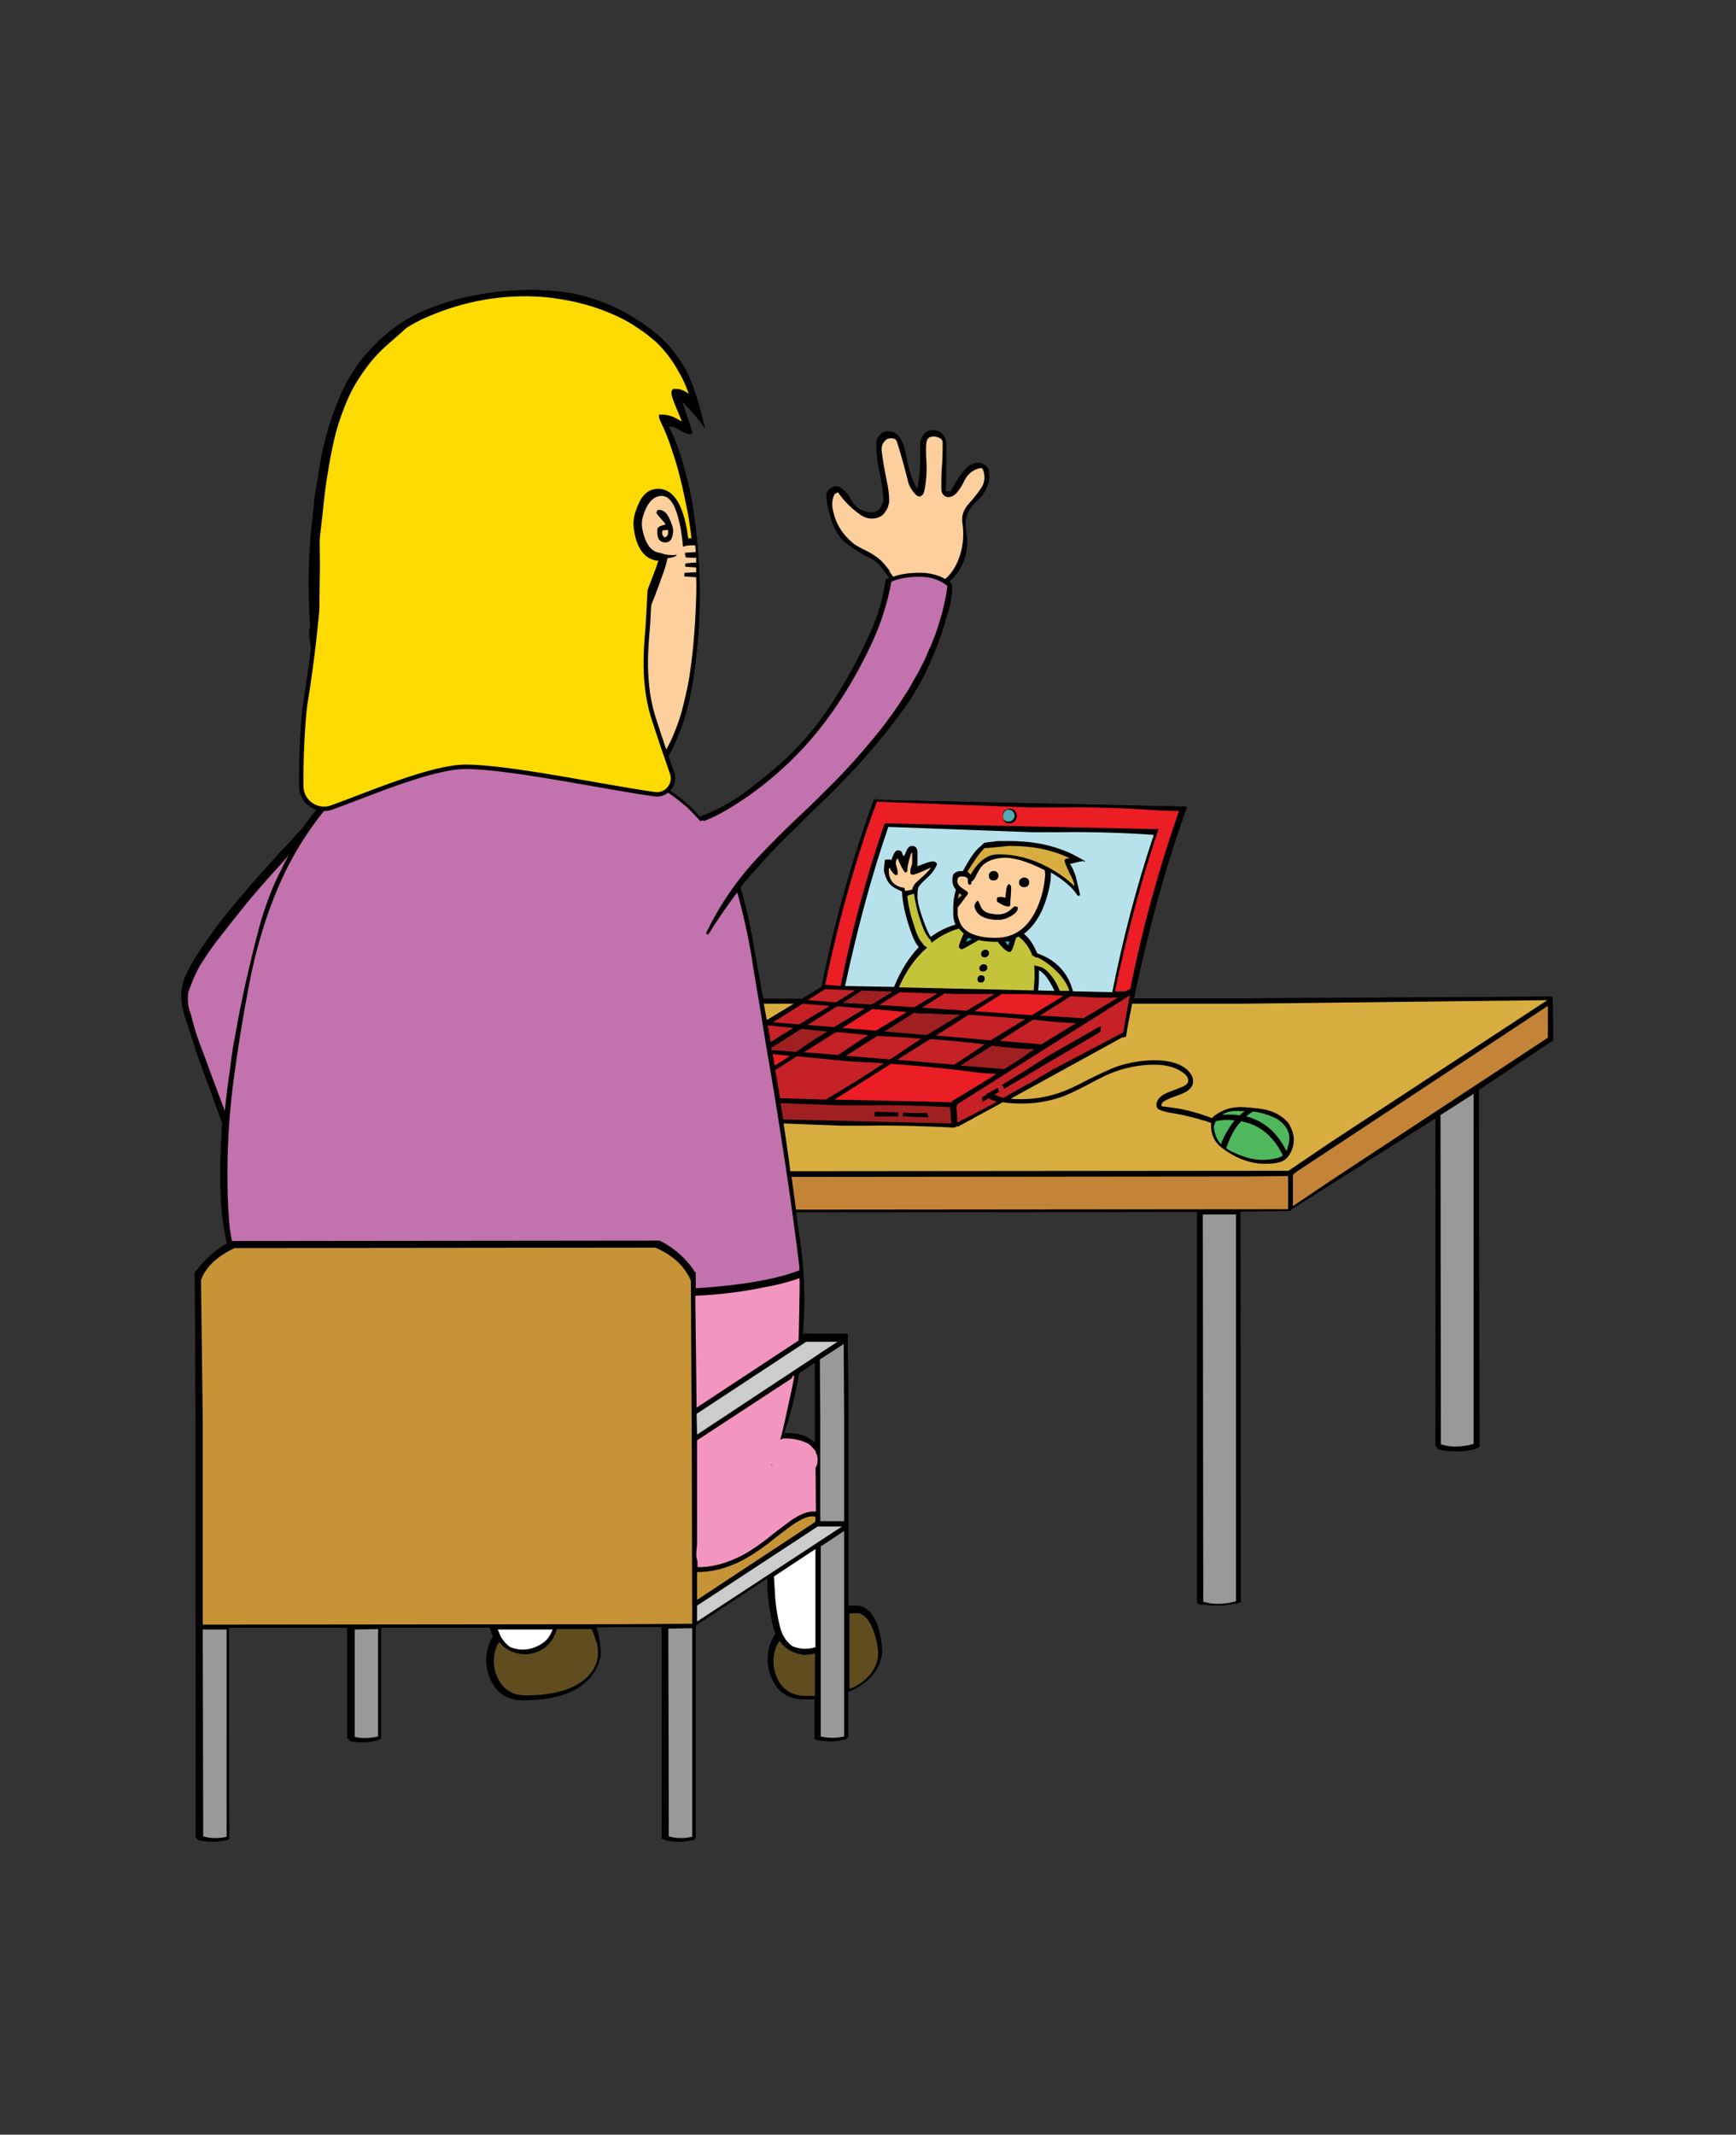 <?xml version="1.0" encoding="utf-8"?>
<!-- Generator: Adobe Illustrator 18.1.1, SVG Export Plug-In . SVG Version: 6.00 Build 0)  -->
<!DOCTYPE svg PUBLIC "-//W3C//DTD SVG 1.1//EN" "http://www.w3.org/Graphics/SVG/1.1/DTD/svg11.dtd">
<svg version="1.1" xmlns="http://www.w3.org/2000/svg" xmlns:xlink="http://www.w3.org/1999/xlink" x="0px" y="0px"
	 viewBox="0 0 393 483" enable-background="new 0 0 393 483" xml:space="preserve">
<rect x="0" y="0" width="393" height="483" fill="#333333" stroke="none"/>
<g id="ziutek_x5F_01">
</g>
<g id="ziutek_x5F_02">
</g>
<g id="ziutek_x5F_03">
</g>
<g id="ziutek_x5F_04">
</g>
<g id="ziutek_x5F_05">
</g>
<g id="ziutek_x5F_06">
</g>
<g id="ziutek_x5F_07">
</g>
<g id="ziutek_x5F_08">
</g>
<g id="ziutek_x5F_09">
</g>
<g id="ziutek_x5F_10">
</g>
<g id="lady_x5F_01">
</g>
<g id="Layer_13">
</g>
<g id="Layer_12">
</g>
<g id="Layer_14">
</g>
<g id="Layer_15">
</g>
<g id="Layer_16">
</g>
<g id="Layer_17">
</g>
<g id="Layer_18">
	<g>
		<g>
			<path d="M351.4,235.5c0.1,0,0.1-0.1,0.2-0.1l-0.1-9.8c-0.1,0-0.2,0.1-0.2,0.1l0,0c0,0-0.1,0-0.1,0c0-0.1,0-0.2,0-0.2l-69,0.4
				l-25.5,0c3.3-15.9,7.3-30.3,12-43.3c-0.3,0-0.6-0.1-0.8-0.2c-0.1,0-0.1,0-0.2,0c0,0,0,0,0,0.1L199,181c0,0,0,0,0-0.1
				c-0.1,0-0.2,0-0.3,0c-0.3,0-0.6,0-0.8-0.1c-5.1,13.9-9,28-11.9,42.5l-4.4,2.7h-8.8c0-0.3-0.1-0.5-0.2-0.8
				c-0.7-4.1-1.5-8.3-2.2-12.4c-0.7-4.1-1.6-8-2.8-12c1-1.3,2.1-2.6,3.3-3.9c1.4-1.6,2.8-3.1,4.3-4.7c1.5-1.6,3.1-3.2,4.8-4.8
				c1.7-1.7,3.4-3.4,5.2-5.1c2-1.9,4-3.9,5.9-5.9c1.7-1.7,3.3-3.4,4.8-5.2c1.6-1.8,3.1-3.6,4.6-5.4c1.7-2.2,3.4-4.4,5-6.7
				c1.4-2.1,2.7-4.3,3.9-6.7c1.1-2.3,2.1-4.6,3-7c0.9-2.5,1.7-5,2.4-7.6c0.3-1,0.5-2,0.6-3c0.1-0.9,0.2-1.7,0.1-2.5
				c-0.1,0-0.1,0-0.2-0.1c0-0.1,0-0.2,0-0.3c-0.1-0.1-0.3-0.2-0.4-0.3c0.1-0.1,0.2-0.2,0.2-0.2c0.5-0.5,1-1,1.4-1.5
				c0.1-0.1,0.1-0.1,0.2-0.2c2-2.9,2.6-6.1,2-9.6c-0.5-2.6,0.3-4.8,2.3-6.6c1.3-1.1,2.2-2.5,2.7-4.1c0.2-0.5,0.2-0.8,0.2-1.1
				c0-0.3,0-0.8,0-1.4c0-0.6-0.3-1.2-1-1.7c-0.7-0.5-1.5-0.6-2.5-0.3c-1,0.3-2,1.2-3,2.7c-0.8,1.2-1.5,2.4-2.2,3.6h-1.1
				c0.1-3.6,0.1-7.2,0.1-10.8c0-0.9-0.4-1.7-1-2.3c-0.4-0.4-0.9-0.6-1.4-0.7c-1.7-0.2-2.8,0.5-3.3,2.2c-0.2,0.5-0.2,1.1-0.2,1.7
				c0,0.2,0,0.4,0,0.7c0.1,2.7,0,5.4-0.5,8c0,0.2-0.1,0.5-0.2,0.7c-1.2-2.2-1.9-4.5-2.3-6.7c-0.4-2.2-0.9-3.9-1.5-4.8
				c-0.6-1-1.5-1.6-2.6-1.6c-1.1-0.1-2,0.5-2.6,1.7c-0.2,0.3-0.2,0.6-0.2,0.9c0,2.5,0.3,4.9,0.9,7.4c0.4,1.8,0.6,3.6,0.7,5.4
				c0,0.3,0,0.6-0.2,0.9c-0.5,1.6-1.6,2.3-3.3,2c-1.8-0.3-3.1-1.3-3.9-2.9c-0.5-1-1.2-1.8-2.1-2.5c-0.6-0.5-1.2-0.6-1.9-0.3
				c-1.1,0.4-1.6,1.2-1.5,2.3c0.1,1.5,0.5,3.3,1.3,5.6c0.8,2.3,2,4.1,3.8,5.3c1.8,1.2,3.3,2.2,4.7,2.8c1.4,0.6,2.7,2,4,4
				c0.2,0.2,0.3,0.4,0.4,0.6c-0.1,0.1-0.2,0.1-0.3,0.2c-0.1,0-0.1,0-0.2,0c0,0-0.1,0-0.2,0c0,0.1,0,0.2,0,0.2c0,0,0,0-0.1,0
				c0,0,0,0.1,0,0.2c-0.6,4-1.7,8-3.5,11.8c-2.5,5.6-5.4,10.9-8.7,16c-3.6,5.6-7.9,10.5-13,14.8c-1.9,1.6-3.9,3.2-6,4.8
				c-3.4,2.6-7,4.6-10.9,6c-1.3-1.6-2.8-3-4.4-4.2c-2.1-1.7-4.3-3.1-6.6-4.2c0,0-0.1,0-0.1,0c0.3-0.3,0.6-0.6,1-0.9
				c0.7-0.6,1.3-1.4,1.7-2.2c0.8-1.2,1.4-2.4,2.1-3.7c0.5-0.9,0.9-1.9,1.3-2.9c0.7-1.6,1.3-3.3,1.8-5c0.7-2.4,1.2-4.8,1.6-7.3
				c0.8-4.9,1.3-9.9,1.5-14.9c0.3-7.7-0.1-15.5-1.2-23.1c-0.7-5.2-2-10.3-3.7-15.3c-0.6-1.6-1.3-3.2-2.1-4.7
				c0.9,0.2,1.4,0.2,1.5,0.3c0.1,0,0.5,0.3,1.4,0.8c0.9,0.5,1.6,0.7,2,0.7c0.2,0,0.4,0,0.4-0.2c0,0,0.1-0.2,0.1-0.3
				c-0.2-0.6-0.6-1.9-1.3-3.9c-0.6-1.7-0.9-2.6-0.9-2.7c0-0.3,0-0.4,0-0.2c2,2,3.7,4,5.1,6c-0.2-0.8-0.4-1.4-0.5-2c0,0,0,0,0,0
				c-0.3-1.1-0.6-2.3-0.9-3.4c-0.6-2.1-1.3-4.2-2.2-6.2c-0.5-1.2-1.1-2.3-1.9-3.5c-0.4-0.6-0.8-1.2-1.3-1.8
				c-0.4-0.5-0.7-0.9-1.1-1.4c-0.9-1-1.8-2-2.8-2.8c-1.1-0.9-2.2-1.8-3.4-2.6c-3.3-2.3-6.9-4.1-10.7-5.4c-2.6-0.9-5.3-1.5-8-1.8
				c-7.2-0.8-14.4-0.3-21.5,1.3c-2.9,0.6-5.8,1.6-8.6,2.7c-1.5,0.6-2.9,1.3-4.3,2.1c-3.2,1.9-6,4.2-8.5,6.9c-1.6,1.7-3,3.5-4.2,5.5
				c-0.6,0.9-1.1,1.7-1.5,2.6c-0.6,1.1-1.1,2.2-1.5,3.3c-2.2,5.2-3.7,10.7-4.5,16.2c-0.4,2.8-0.8,5.7-1.2,8.5
				c-1.2,8.7-1.4,17.5-0.8,26.3c0.3,3.8,1,7.6,2.1,11.2c0.3,0.8,0.6,1.6,1,2.4c0.3,0.5,0.5,1,0.8,1.5c0.1,0.3,0.3,0.5,0.5,0.8
				c0.3,0.4,0.6,0.8,0.9,1.2c0.2,0.2,0.4,0.4,0.6,0.6c0.4,1.1,0.9,2.3,1.5,3.6c2.1,4.3,3.2,6.7,3.4,7.1c0.6,1.1,1.2,2.3,2,3.6
				c-1.8,1-3.5,2.2-5.1,3.6c-2.1,1.7-4,3.6-5.8,5.7c-1.3,1.5-2.5,3.1-3.7,4.8c-0.8,0.8-1.6,1.6-2.3,2.5c-1.9,2-3.8,4-5.6,6.1
				c-1.4,1.5-2.8,3.1-4.2,4.7c-1.5,1.8-3.1,3.6-4.5,5.4c-1.1,1.3-2.2,2.7-3.2,4.1c-1.4,1.9-2.7,3.8-4,5.8c-0.7,1.1-1.4,2.3-2,3.5
				c-1.5,2.7-1.9,5.6-1.2,8.6c0.2,0.8,0.4,1.7,0.7,2.5c0.4,1.2,0.8,2.5,1.2,3.7c0.4,1.2,0.8,2.5,1.2,3.7c0.9,2.6,1.8,5.2,2.8,7.7
				c1,2.8,2,5.6,3,8.3c0,0.6-0.1,1.2-0.1,1.8c-0.1,2.3-0.2,4.6-0.3,6.9c-0.1,2.7,0,5.4,0.1,8.1c0.1,2.7,0.4,5.4,0.9,8.1
				c0.2,0.8,0.3,1.6,0.5,2.4c-1,0.5-1.9,1.2-2.9,1.9c-1.1,0.9-2.1,1.9-3,2.9c-0.4,0.5-0.7,0.9-0.9,1.2c-0.1,0-0.1,0-0.2,0.1
				c-0.1,0.2-0.2,0.3-0.3,0.5l0.2,33l0,94.8c0.2,0.1,0.3,0.3,0.4,0.4c0.2,0.1,0.3,0.1,0.4,0.2c0,0,0.1,0,0.1,0v0
				c1.4,0.3,3,0.4,4.6,0.2c0.3,0,0.6-0.1,0.9-0.2v0.1c0.3-0.1,0.5-0.2,0.8-0.2c0,0,0.1-0.1,0.1-0.1c0,0,0,0,0.1,0c0,0,0,0,0,0
				c0.1,0,0.1-0.1,0.2-0.1l-0.1-47.8l26.8,0l0,25.1c0.1,0,0.2,0.1,0.3,0.1c0,0,0.1,0,0.2,0c0,0.1,0,0.2,0,0.4c1.4,0.3,3,0.4,4.6,0.2
				c0.7-0.1,1.3-0.2,2-0.4c0,0,0-0.1,0-0.1c0.2-0.1,0.4-0.1,0.6-0.2l0-25.1l24.6,0c0.2,0.7,0.4,1.3,0.7,1.9
				c-0.1,0.1-0.2,0.3-0.2,0.4c-0.9,1.6-1.3,3.3-1.3,5.3c0,0.5,0.1,1.1,0.2,1.8c0.2,1.1,0.6,2.1,1.1,3c1.4,2.7,3.8,4,7,4
				c6.7,0,11.6-1.5,14.6-4.5c1.1-1.1,1.9-2.3,2.4-3.6c0.4-1,0.6-1.9,0.6-2.8c-0.1-1.9-0.4-3.6-0.9-5.3c0-0.1-0.1-0.2-0.1-0.3
				l14.8-0.1l0,47.9c0.3,0.1,0.6,0.2,0.9,0.3c0,0,0,0,0,0c0,0,0,0.1,0,0.1c1.4,0.3,3,0.4,4.6,0.2c0.7-0.1,1.3-0.2,2-0.4
				c0-0.1,0-0.2,0-0.3c0.1,0,0.1,0,0.2-0.1l0-48l16.2-10.7c0,3.6,0.5,7.2,1.3,10.8c0.2,0.6,0.3,1.2,0.6,1.7
				c-0.2,0.2-0.3,0.5-0.5,0.8c-0.9,1.6-1.3,3.3-1.3,5.3c0,0.5,0.1,1.1,0.2,1.8c0.2,1.1,0.6,2.1,1.1,3c1.4,2.7,3.8,4,7,4
				c0.8,0,1.6,0,2.3-0.1l0,9c0.2,0.1,0.3,0.2,0.5,0.3c0.1,0,0.2,0,0.2,0c0,0,0,0,0,0c1.4,0.3,3,0.4,4.6,0.2c0.5-0.1,1-0.2,1.5-0.3
				c0,0,0,0,0,0c0,0,0,0,0,0c0.1,0,0.3-0.1,0.4-0.1c0-0.1,0-0.1,0-0.2c0.1-0.1,0.2-0.1,0.4-0.2l0-10.3c1.9-0.7,3.4-1.7,4.7-2.9
				c1.1-1.1,1.9-2.3,2.4-3.6c0.4-1,0.6-1.9,0.6-2.8c-0.1-1.9-0.4-3.6-0.9-5.3c-1.1-3.3-2.8-4.9-5.1-4.9c-0.5,0-1.1,0-1.6,0.1l0-42.5
				l-0.2-18.9c0,0,0.1-0.1,0.1-0.2l-7.9,0l0,0c-0.2,0-0.3,0-0.4,0c-0.1,0-0.3,0-0.4,0c-0.4,0-0.8,0-1.1-0.1l-0.5,0.3
				c0.1-0.8,0.1-1.6,0.2-2.5c0.4-6.3,0.1-12.6-0.8-18.8c-0.3-2.1-0.6-4.3-0.9-6.4l90.8-0.1l0,88.6c0.3,0.1,0.6,0.2,0.9,0.3
				c0.1,0,0.2,0,0.3,0v-0.1c1,0.2,2.1,0.3,3.3,0.3c1.5,0,2.8-0.2,4.2-0.5v0.1c0.1,0,0.1,0,0.2,0c0.3-0.2,0.6-0.3,1-0.4l-0.1-88.4
				l11.2-0.1c0,0,0,0,0,0c0,0,0.1,0,0.1,0c0.1-0.1,0.2-0.3,0.3-0.4L325,253l0,74.2c0.2,0.1,0.3,0.2,0.4,0.3c0,0.1,0,0.2,0,0.3
				c1.2,0.4,2.6,0.6,4.1,0.6c1.7,0,3.3-0.2,4.9-0.7c0,0,0-0.1,0-0.1c0.2-0.1,0.3-0.1,0.5-0.2l-0.1-80.8L351.4,235.5
				C351.4,235.6,351.4,235.5,351.4,235.5z M180.7,324.5c-1.1-0.2-2.1-0.3-3.2-0.2c0.8-2.4,1.5-4.8,2.1-7.3c0.5-2.1,0.9-4.2,1.3-6.3
				l3.6-2.4l0,18.2C183.5,325.5,182.2,324.8,180.7,324.5z"/>
		</g>
		<path fill="none" d="M180.9,310.7c-0.4,2.1-0.8,4.2-1.3,6.3c-0.6,2.5-1.3,4.9-2.1,7.3c1.1-0.1,2.1,0,3.2,0.2
			c1.5,0.3,2.8,0.9,3.9,2l0-18.2L180.9,310.7z"/>
		<path d="M351.4,235.5c0.1,0,0.1-0.1,0.2-0.1l-0.1-9.8c-0.1,0-0.2,0.1-0.2,0.1l0,0c0,0-0.1,0-0.1,0c0-0.1,0-0.2,0-0.2l-69,0.4
			l-25.5,0c3.3-15.9,7.3-30.3,12-43.3c-0.3,0-0.6-0.1-0.8-0.2c-0.1,0-0.1,0-0.2,0c0,0,0,0,0,0.1L199,181c0,0,0,0,0-0.1
			c-0.1,0-0.2,0-0.3,0c-0.3,0-0.6,0-0.8-0.1c-5.1,13.9-9,28-11.9,42.5l-4.4,2.7h-8.8c0-0.3-0.1-0.5-0.2-0.8
			c-0.7-4.1-1.5-8.3-2.2-12.4c-0.7-4.1-1.6-8-2.8-12c1-1.3,2.1-2.6,3.3-3.9c1.4-1.6,2.8-3.1,4.3-4.7c1.5-1.6,3.1-3.2,4.8-4.8
			c1.7-1.7,3.4-3.4,5.2-5.1c2-1.9,4-3.9,5.9-5.9c1.7-1.7,3.3-3.4,4.8-5.2c1.6-1.8,3.1-3.6,4.6-5.4c1.7-2.2,3.4-4.4,5-6.7
			c1.4-2.1,2.7-4.3,3.9-6.7c1.1-2.3,2.1-4.6,3-7c0.9-2.5,1.7-5,2.4-7.6c0.3-1,0.5-2,0.6-3c0.1-0.9,0.2-1.7,0.1-2.5
			c-0.1,0-0.1,0-0.2-0.1c0-0.1,0-0.2,0-0.3c-0.1-0.1-0.3-0.2-0.4-0.3c0.1-0.1,0.2-0.2,0.2-0.2c0.5-0.5,1-1,1.4-1.5
			c0.1-0.1,0.1-0.1,0.2-0.2c2-2.9,2.6-6.1,2-9.6c-0.5-2.6,0.3-4.8,2.3-6.6c1.3-1.1,2.2-2.5,2.7-4.1c0.2-0.5,0.2-0.8,0.2-1.1
			c0-0.3,0-0.8,0-1.4c0-0.6-0.3-1.2-1-1.7c-0.7-0.5-1.5-0.6-2.5-0.3c-1,0.3-2,1.2-3,2.7c-0.8,1.2-1.5,2.4-2.2,3.6h-1.1
			c0.1-3.6,0.1-7.2,0.1-10.8c0-0.9-0.4-1.7-1-2.3c-0.4-0.4-0.9-0.6-1.4-0.7c-1.7-0.2-2.8,0.5-3.3,2.2c-0.2,0.5-0.2,1.1-0.2,1.7
			c0,0.2,0,0.4,0,0.7c0.1,2.7,0,5.4-0.5,8c0,0.2-0.1,0.5-0.2,0.7c-1.2-2.2-1.9-4.5-2.3-6.7c-0.4-2.2-0.9-3.9-1.5-4.8
			c-0.6-1-1.5-1.6-2.6-1.6c-1.1-0.1-2,0.5-2.6,1.7c-0.2,0.3-0.2,0.6-0.2,0.9c0,2.5,0.3,4.9,0.9,7.4c0.4,1.8,0.6,3.6,0.7,5.4
			c0,0.3,0,0.6-0.2,0.9c-0.5,1.6-1.6,2.3-3.3,2c-1.8-0.3-3.1-1.3-3.9-2.9c-0.5-1-1.2-1.8-2.1-2.5c-0.6-0.5-1.2-0.6-1.9-0.3
			c-1.1,0.4-1.6,1.2-1.5,2.3c0.1,1.5,0.5,3.3,1.3,5.6c0.8,2.3,2,4.1,3.8,5.3c1.8,1.2,3.3,2.2,4.7,2.8c1.4,0.6,2.7,2,4,4
			c0.2,0.2,0.3,0.4,0.4,0.6c-0.1,0.1-0.2,0.1-0.3,0.2c-0.1,0-0.1,0-0.2,0c0,0-0.1,0-0.2,0c0,0.1,0,0.2,0,0.2c0,0,0,0-0.1,0
			c0,0,0,0.1,0,0.2c-0.6,4-1.7,8-3.5,11.8c-2.5,5.6-5.4,10.9-8.7,16c-3.6,5.6-7.9,10.5-13,14.8c-1.9,1.6-3.9,3.2-6,4.8
			c-3.4,2.6-7,4.6-10.9,6c-1.3-1.6-2.8-3-4.4-4.2c-2.1-1.7-4.3-3.1-6.6-4.2c0,0-0.1,0-0.1,0c0.3-0.3,0.6-0.6,1-0.9
			c0.7-0.6,1.3-1.4,1.7-2.2c0.8-1.2,1.4-2.4,2.1-3.7c0.5-0.9,0.9-1.9,1.3-2.9c0.7-1.6,1.3-3.3,1.8-5c0.7-2.4,1.2-4.8,1.6-7.3
			c0.8-4.9,1.3-9.9,1.5-14.9c0.3-7.7-0.1-15.5-1.2-23.1c-0.7-5.2-2-10.3-3.7-15.3c-0.6-1.6-1.3-3.2-2.1-4.7c0.9,0.2,1.4,0.2,1.5,0.3
			c0.1,0,0.5,0.3,1.4,0.8c0.9,0.5,1.6,0.7,2,0.7c0.2,0,0.4,0,0.4-0.2c0,0,0.1-0.2,0.1-0.3c-0.2-0.6-0.6-1.9-1.3-3.9
			c-0.6-1.7-0.9-2.6-0.9-2.7c0-0.3,0-0.4,0-0.2c2,2,3.7,4,5.1,6c-0.2-0.8-0.4-1.4-0.5-2c0,0,0,0,0,0c-0.3-1.1-0.6-2.3-0.9-3.4
			c-0.6-2.1-1.3-4.2-2.2-6.2c-0.5-1.2-1.1-2.3-1.9-3.5c-0.4-0.6-0.8-1.2-1.3-1.8c-0.4-0.5-0.7-0.9-1.1-1.4c-0.9-1-1.8-2-2.8-2.8
			c-1.1-0.9-2.2-1.8-3.4-2.6c-3.3-2.3-6.9-4.1-10.7-5.4c-2.6-0.9-5.3-1.5-8-1.8c-7.2-0.8-14.4-0.3-21.5,1.3
			c-2.9,0.6-5.8,1.6-8.6,2.7c-1.5,0.6-2.9,1.3-4.3,2.1c-3.2,1.9-6,4.2-8.5,6.9c-1.6,1.7-3,3.5-4.2,5.5c-0.6,0.9-1.1,1.7-1.5,2.6
			c-0.6,1.1-1.1,2.2-1.5,3.3c-2.2,5.2-3.7,10.7-4.5,16.2c-0.4,2.8-1.1,5.6-1.2,8.5c-0.4,10,0.4,20.6-0.8,26.3
			c-0.8,3.7,1,7.6,2.1,11.2c0.3,0.8,0.6,1.6,1,2.4c0.3,0.5,0.5,1,0.8,1.5c0.1,0.3,0.3,0.5,0.5,0.8c0.3,0.4,0.6,0.8,0.9,1.2
			c0.2,0.2,0.4,0.4,0.6,0.6c0.4,1.1,0.9,2.3,1.5,3.6c2.1,4.3,3.2,6.7,3.4,7.1c0.6,1.1,1.2,2.3,2,3.6c-1.8,1-3.5,2.2-5.1,3.6
			c-2.1,1.7-4,3.6-5.8,5.7c-1.3,1.5-2.5,3.1-3.7,4.8c-0.8,0.8-1.6,1.6-2.3,2.5c-1.9,2-3.8,4-5.6,6.1c-1.4,1.5-2.8,3.1-4.2,4.7
			c-1.5,1.8-3.1,3.6-4.5,5.4c-1.1,1.3-2.2,2.7-3.2,4.1c-1.4,1.9-2.7,3.8-4,5.8c-0.7,1.1-1.4,2.3-2,3.5c-1.5,2.7-1.9,5.6-1.2,8.6
			c0.2,0.8,0.4,1.7,0.7,2.5c0.4,1.2,0.8,2.5,1.2,3.7c0.4,1.2,0.8,2.5,1.2,3.7c0.9,2.6,1.8,5.2,2.8,7.7c1,2.8,2,5.6,3,8.3
			c0,0.6-0.1,1.2-0.1,1.8c-0.1,2.3-0.2,4.6-0.3,6.9c-0.1,2.7,0,5.4,0.1,8.1c0.1,2.7,0.4,5.4,0.9,8.1c0.2,0.8,0.3,1.6,0.5,2.4
			c-1,0.5-1.9,1.2-2.9,1.9c-1.1,0.9-2.1,1.9-3,2.9c-0.4,0.5-0.7,0.9-0.9,1.2c-0.1,0-0.1,0-0.2,0.1c-0.1,0.2-0.2,0.3-0.3,0.5l0.2,33
			l0,94.8c0.2,0.1,0.3,0.3,0.4,0.4c0.2,0.1,0.3,0.1,0.4,0.2c0,0,0.1,0,0.1,0v0c1.4,0.3,3,0.4,4.6,0.2c0.3,0,0.6-0.1,0.9-0.2v0.1
			c0.3-0.1,0.5-0.2,0.8-0.2c0,0,0.1-0.1,0.1-0.1c0,0,0,0,0.1,0c0,0,0,0,0,0c0.1,0,0.1-0.1,0.2-0.1l-0.1-47.8l26.8,0l0,25.1
			c0.1,0,0.2,0.1,0.3,0.1c0,0,0.1,0,0.2,0c0,0.1,0,0.2,0,0.4c1.4,0.3,3,0.4,4.6,0.2c0.7-0.1,1.3-0.2,2-0.4c0,0,0-0.1,0-0.1
			c0.2-0.1,0.4-0.1,0.6-0.2l0-25.1l24.6,0c0.2,0.7,0.4,1.3,0.7,1.9c-0.1,0.1-0.2,0.3-0.2,0.4c-0.9,1.6-1.3,3.3-1.3,5.3
			c0,0.5,0.1,1.1,0.2,1.8c0.2,1.1,0.6,2.1,1.1,3c1.4,2.7,3.8,4,7,4c6.7,0,11.6-1.5,14.6-4.5c1.1-1.1,1.9-2.3,2.4-3.6
			c0.4-1,0.6-1.9,0.6-2.8c-0.1-1.9-0.4-3.6-0.9-5.3c0-0.1-0.1-0.2-0.1-0.3l14.8-0.1l0,47.9c0.3,0.1,0.6,0.2,0.9,0.3c0,0,0,0,0,0
			c0,0,0,0.1,0,0.1c1.4,0.3,3,0.4,4.6,0.2c0.7-0.1,1.3-0.2,2-0.4c0-0.1,0-0.2,0-0.3c0.1,0,0.1,0,0.2-0.1l0-48l16.2-10.7
			c0,3.6,0.5,7.2,1.3,10.8c0.2,0.6,0.3,1.2,0.6,1.7c-0.2,0.2-0.3,0.5-0.5,0.8c-0.9,1.6-1.3,3.3-1.3,5.3c0,0.5,0.1,1.1,0.2,1.8
			c0.2,1.1,0.6,2.1,1.1,3c1.4,2.7,3.8,4,7,4c0.8,0,1.6,0,2.3-0.1l0,9c0.2,0.1,0.3,0.2,0.5,0.3c0.1,0,0.2,0,0.2,0c0,0,0,0,0,0
			c1.4,0.3,3,0.4,4.6,0.2c0.5-0.1,1-0.2,1.5-0.3c0,0,0,0,0,0c0,0,0,0,0,0c0.1,0,0.3-0.1,0.4-0.1c0-0.1,0-0.1,0-0.2
			c0.1-0.1,0.2-0.1,0.4-0.2l0-10.3c1.9-0.7,3.4-1.7,4.7-2.9c1.1-1.1,1.9-2.3,2.4-3.6c0.4-1,0.6-1.9,0.6-2.8
			c-0.1-1.9-0.4-3.6-0.9-5.3c-1.1-3.3-2.8-4.9-5.1-4.9c-0.5,0-1.1,0-1.6,0.1l0-42.5l-0.2-18.9c0,0,0.1-0.1,0.1-0.2l-7.9,0l0,0
			c-0.2,0-0.3,0-0.4,0c-0.1,0-0.3,0-0.4,0c-0.4,0-0.8,0-1.1-0.1l-0.5,0.3c0.1-0.8,0.1-1.6,0.2-2.5c0.4-6.3,0.1-12.6-0.8-18.8
			c-0.3-2.1-0.6-4.3-0.9-6.4l90.8-0.1l0,88.6c0.3,0.1,0.6,0.2,0.9,0.3c0.1,0,0.2,0,0.3,0v-0.1c1,0.2,2.1,0.3,3.3,0.3
			c1.5,0,2.8-0.2,4.2-0.5v0.1c0.1,0,0.1,0,0.2,0c0.3-0.2,0.6-0.3,1-0.4l-0.1-88.4l11.2-0.1c0,0,0,0,0,0c0,0,0.1,0,0.1,0
			c0.1-0.1,0.2-0.3,0.3-0.4L325,253l0,74.2c0.2,0.1,0.3,0.2,0.4,0.3c0,0.1,0,0.2,0,0.3c1.2,0.4,2.6,0.6,4.1,0.6
			c1.7,0,3.3-0.2,4.9-0.7c0,0,0-0.1,0-0.1c0.2-0.1,0.3-0.1,0.5-0.2l-0.1-80.8L351.4,235.5C351.4,235.6,351.4,235.5,351.4,235.5z
			 M193.8,365.1c1.6,0,2.9,1.4,3.9,4.1c0.3,0.9,0.6,2,0.8,3c0.2,0.9,0.2,1.5,0.2,1.9c0,2-0.8,3.9-2.5,5.6c-1.1,1.1-2.4,1.9-4,2.6
			l0-17C192.7,365.1,193.3,365.1,193.8,365.1z M198.7,181.6l34.8,1.3c2.2,0,4.3,0,6.5,0c7.1-0.1,14.2,0.1,21.4,0.6
			c1.9,0.1,3.8,0.2,5.7,0.2c-4.6,13.1-8.3,26.5-11,40.2l-1.1,0.6l-2.4,0c2.8-13.3,6.1-25.5,9.9-36.8c-0.2,0-0.4,0.1-0.7,0.1
			c0,0,0,0,0,0v0l-61.2-1.3c0,0,0,0,0,0.1c0,0,0,0,0,0.1c-0.1,0-0.2,0-0.2,0c-4.1,12-7.4,24.2-9.9,36.6l-2.4-0.1
			c-0.3,0-0.6,0-0.9-0.1C190.2,207.9,194.1,194.1,198.7,181.6z M226.1,246.4c0-0.1-0.1-0.2-0.1-0.3c-0.7,0.4-1.4,0.8-2.1,1.2
			c-0.1,0-0.2,0-0.3,0.1c-0.2,0-0.2,0.1-0.2,0.1v0.2c-0.3,0.2-0.7,0.4-1,0.6c0.1,0.2,0.1,0.5,0.1,0.8c0,0.1,0,0.2,0,0.2l1.4-0.8
			c0.3,0.2,0.8,0.5,1.4,0.6c0.2,0.1,0.3,0.1,0.5,0.2c-2.9,1.6-5.9,3.2-9,4.7c0-1.4-0.1-2.6-0.2-3.6c0.1-0.2,0.2-0.4,0.3-0.6l39-24.6
			c-0.6,2.8-1.1,5.6-1.5,8.4l-15.8,8.3c-1.9,1.1-3.7,2.2-5.6,3.3c-1.9,1.1-3.8,2.2-5.7,3.2c-0.5-0.1-0.9-0.2-1.3-0.4
			c0,0-0.3-0.1-0.7-0.4l1.1-0.7C226.2,246.7,226.2,246.6,226.1,246.4z M181.4,232.8l5.9,0.6l-2.8,1.7c-1.4,1-2.9,1.9-4.3,2.9
			l-5.4-0.5c0-0.2-0.1-0.3-0.1-0.5L181.4,232.8z M174.5,235.8c-0.2-1.3-0.5-2.5-0.7-3.7v0l5.8,0.6l-4.1,2.5
			C175.1,235.3,174.8,235.5,174.5,235.8z M226.3,235.6l7.6-4.8c0.6,0.1,1.1,0.1,1.7,0.2c2.6,0.3,5.3,0.5,8,0.6l-5.9,3.6
			c-0.6,0.4-1.3,0.9-1.9,1.3c0,0,0,0,0,0L226.3,235.6z M209,214.1L209,214.1c-0.3-0.4-0.7-0.9-1-1.4c-0.3-0.5-0.6-1.1-0.9-2
			c-0.3-0.9-0.6-1.7-0.8-2.5c-0.2-0.8-0.5-1.9-0.8-3.2c-0.2-0.9-0.3-1.7-0.3-2.2c0.2,0,0.3-0.1,0.5-0.2c0.4-0.1,0.7-0.2,1-0.3
			c0.3,1.9,0.8,4,1.5,6.2c0.7,2.1,1.4,3.4,2.2,4.2c0.1,0.2,0.2,0.4,0.3,0.7c1.9-1.5,4-2.6,6.2-3.2c0.3,0.4,0.7,0.8,1.1,1.1
			c0,0.1-0.1,0.2-0.2,0.4c-0.6,1.4-0.9,2.2-0.9,2.5c0,0.2,0.1,0.4,0.2,0.5c0.1,0,0.2,0.1,0.4,0.2c0.6-0.3,1.6-0.8,3-1.6
			c0.3-0.2,0.6-0.3,0.8-0.5c1.2,0.3,2.6,0.4,4.2,0.4c0.1,0,0.2,0,0.2,0c0.2,0.3,0.5,0.6,0.7,0.9c0.9,0.9,1.5,1.4,2,1.4
			c0.3,0,0.8-1.1,1.4-3.2c0.2-0.1,0.4-0.2,0.6-0.3c0.9,0.7,1.7,1.5,2.3,2.6c0.3,0.5,0.5,1.1,0.8,1.7c0.2,0.1,0.4,0.2,0.7,0.4
			c0,0,0,0,0,0c0.2,0,0.5,0,0.6,0.1v0c1.3,0.6,2.5,1.4,3.6,2.5c1.7,1.5,2.8,3.2,3.5,5l-2.2,0c-0.5-1.4-1.3-2.8-2.4-4
			c-0.5-0.6-1.2-1.1-1.9-1.4c-0.3-0.1-0.6-0.2-1-0.3c0,0,0,0.1,0,0.1c-0.2-0.1-0.3-0.1-0.5-0.2c0,0.5,0.1,1.3,0.1,2.5
			c0,1,0,2.1-0.2,3.2l-30.5-0.7c1.7-3.7,3.7-6.7,6.1-9C209.4,214.3,209.1,214.2,209,214.1z M203.1,196.3c-0.1-0.5-0.2-0.8-0.2-1
			c0-0.4,0.1-0.8,0.4-1.1c0.2,0.4,0.4,1,0.8,1.8c0.5,0.9,0.7,1.4,0.9,1.4c0.4,0,0.5-0.1,0.5-0.3c0-0.6,0.1-1.2,0.3-2.1
			c0.1-0.5,0.3-1.1,0.6-2l0.2,0v2.3c-0.3,0.6-0.4,1.2-0.4,1.6c0,0.1,0,0.2,0,0.2c0,0,0,0,0,0.1c0,0.2,0,0.3,0,0.4c0,0,0.1,0,0.2,0.1
			l0.2,0.1c0,0,0.1,0,0.1,0c0,0,0,0,0,0l0.1,0c0.4,0,1.7-0.5,4-1.6l0,0.1c-0.5,0.7-1.4,1.7-2.8,2.8c-0.8,0.7-1.3,1.4-1.4,2.1
			c-0.6,0.1-1.1,0.2-1.6,0.3c0-0.2-0.1-0.4-0.1-0.6c0,0-0.1,0-0.1,0c0,0,0,0,0-0.1c0,0,0,0,0,0c-0.6-0.2-1.1-0.2-1.2-0.3
			c-1.5-0.5-2.3-1.7-2.3-3.7c0-0.3,0.1-0.5,0.2-0.6c0.1,0.2,0.3,0.5,0.5,0.9c0.4,0.5,0.7,0.8,0.9,0.8c0.4,0,0.5-0.1,0.5-0.2
			c0-0.2,0-0.4,0-0.5C203.3,197.1,203.2,196.8,203.1,196.3z M242,197.5c0.7,1.5,1.1,2.3,1.1,2.6c0,0.2,0,0.3,0,0.4
			c-1.6-1.6-3.6-3.1-6.2-4.4c-3.6-1.9-7.3-2.8-11-2.8c-1.7,0-3.4,0.9-4.9,2.6c-0.5,0.6-0.9,1.2-1.3,1.9l-0.1,0.1
			c-0.2-0.3-0.4-0.4-0.7-0.6c0.2-0.3,0.4-0.7,0.6-1c1.3-2,2.3-3.4,2.8-3.9c0.2-0.2,0.4-0.4,0.5-0.5c0.7,0,2.6-0.2,5.6-0.5
			c3.6,0,6.9,0.4,9.8,1.3c1.1,0.3,2.4,0.8,3.9,1.5c-0.8,0-1.2,0.2-1.2,0.5C241,195.1,241.3,196,242,197.5z M219,198.9
			c0,0.3,0,0.5,0,0.6c0,0.3,0.2,0.5,0.3,0.7c0.2,0,0.3-0.1,0.5-0.2c0-0.1,0-0.3,0-0.5c0.3-0.2,0.6-0.6,1-1.2
			c0.2-0.3,0.5-0.9,0.9-1.7c0.9-1.5,2.6-2.3,5-2.5c2.5-0.2,5.6,0.6,9.3,2.6c0.1,0.1,0.3,0.2,0.4,0.2c0.1,0.6,0.1,1,0.1,1.2
			c-0.2,2.5-0.8,5-1.8,7.3c-2,4.5-5.2,6.8-9.4,6.8c-4,0-6.6-1-7.8-2.9c-0.4-0.7-0.7-1.4-0.8-2.2c-0.1-0.4-0.1-1,0-1.8
			c0.2-0.3,0.5-0.6,0.9-1.1c0.6-0.7,1-1.3,1.2-1.6c0.2-0.4,0.2-0.7,0-0.9c-0.4-0.3-0.7-0.5-0.9-0.6c-0.9-0.6-1.3-1.2-1.3-1.8
			l0.1-0.5c0.2-0.3,0.4-0.5,0.8-0.5C218.5,198.3,218.9,198.5,219,198.9z M228.5,212.9c-0.1,0.6-0.2,1-0.3,1
			c-0.3-0.3-0.5-0.6-0.7-0.8C227.8,213.1,228.2,213,228.5,212.9z M219.9,212.5c-0.5,0.3-0.9,0.5-1.3,0.6l0-0.1
			c0-0.1,0.2-0.3,0.5-0.8C219.4,212.3,219.6,212.4,219.9,212.5z M216.9,203.5c0-0.3,0.1-0.5,0.1-0.8c0-0.2,0.1-0.3,0.1-0.5
			c0.2,0.2,0.5,0.3,0.7,0.4C217.4,202.9,217.1,203.2,216.9,203.5z M214.2,229.4c1.1,0,2.2,0.1,3.3,0.1l-7.6,4.6l-9.6-0.8l6.8-4.3
			l0.7,0.1C209.9,229.3,212,229.3,214.2,229.4z M208.8,228l5.1-3.2l2.5,0.1c2.2,0,4.3,0,6.5,0c0.8,0,1.6,0,2.4,0l-6.3,3.8L208.8,228
			z M219.3,229.6c4.3,0.2,8.5,0.6,12.8,1l-7.4,4.5c-0.2,0.1-0.3,0.2-0.5,0.3l-12.4-1.1L219.3,229.6z M220.7,228.8l6.2-3.9
			c4.7,0,9.3,0.2,14,0.4l-7.2,4.4L220.7,228.8z M235,224.1c0.1-1.3,0.2-2.4,0.2-3.2c0-0.1,0-0.6,0-1.4c0.7,0.4,1.3,0.9,1.8,1.7
			c0.1,0.1,0.2,0.2,0.3,0.3c0.7,0.9,1.2,1.8,1.5,2.7L235,224.1z M203.7,224.5l8.5,0.3l-5.2,3.1l-8-0.5L203.7,224.5z M205.3,229
			l-7,4.2l-7.6-0.6l6.7-4.2L205.3,229z M196.6,234.3l-1.3,0.8c-1.8,1.2-3.6,2.4-5.4,3.6c0,0-0.1,0-0.1,0.1l-7.8-0.6l7.3-4.6
			L196.6,234.3z M198.6,234.4c1.9,0.1,3.7,0.2,5.6,0.3c1.4,0.1,2.8,0.2,4.2,0.3v0.1c-1.8,1.2-3.6,2.4-5.4,3.6
			c-0.5,0.3-1.1,0.7-1.6,1.1l-9.9-0.8L198.6,234.4z M210.6,235.2c4.1,0.3,8.2,0.7,12.3,1.2c-1.2,0.8-2.3,1.6-3.5,2.4
			c-1.1,0.8-2.3,1.5-3.4,2.3l-12.9-1.1L210.6,235.2z M224.7,236.6c0.2,0,0.5,0.1,0.8,0.1c2.9,0.4,5.8,0.6,8.8,0.7
			c-0.6,0.4-1.3,0.9-1.9,1.3c-1.6,1.1-3.3,2.2-4.9,3.2l-9.9-0.8L224.7,236.6z M235.5,229.8l7-4.4c0.6,0,1.1,0.1,1.7,0.1
			c3,0.2,6,0.3,9,0.2l-7.8,4.7L235.5,229.8z M242.7,224.3c-1.1-4.2-3.8-7-8.1-8.6c-0.2-0.5-0.3-0.9-0.6-1.3
			c-0.6-1.2-1.4-2.2-2.4-3.1c1.6-1.2,2.9-2.8,4-5.1c0.7-1.6,1.3-3.3,1.7-5.2c0.3-1.3,0.4-2.4,0.4-3.1c0,0,0-0.2,0-0.5
			c2.9,1.7,4.9,3.4,6.1,5.3c0.4,0,0.5-0.1,0.5-0.3l-1-4.2c0,0,0,0,0,0c-0.4-1.4-0.9-2.3-1.3-2.7c2-0.6,3.1-0.8,3.2-0.6
			c0.1,0.2,0.2,0.1,0.2-0.1c-0.7-0.4-1.4-0.8-2-1.1c-1.1-0.6-2.2-1.1-3.4-1.5c-3.5-1.2-7.4-1.9-11.8-1.9c-2.2,0-3.2,0-3.2,0.1
			c-1.1,0.1-1.9,0.2-2.4,0.3c-0.5,0.5-0.8,0.8-1.1,1c0,0,0,0,0,0c0,0,0,0,0,0c0,0,0,0,0,0c-1.1,1.1-2.3,2.8-3.5,5
			c-0.1,0.1-0.1,0.3-0.2,0.4c-0.1,0-0.3,0-0.4,0c-0.9,0-1.5,0.3-1.8,0.8c-0.1,0.3-0.2,0.7-0.2,1.3c0,0.5,0.2,1.1,0.5,1.7
			c0.1,0.1,0.2,0.3,0.3,0.4c-0.4,1.4-0.6,2.6-0.6,3.9c-0.1,0.6-0.1,1.2,0,1.7c0,0.9,0.2,1.6,0.5,2.3c-2,0.6-3.9,1.5-5.6,2.8
			c-0.4-0.6-0.8-1.4-1.2-2.5c-1.2-3.1-1.8-5.3-1.8-6.6c0-1.3,0.1-2,0.3-2.3c0.2-0.3,0.7-0.8,1.6-1.7c0.9-0.9,1.5-1.6,2-2.3
			c0.4-0.7,0.6-1.1,0.5-1.2c-0.2-0.3-0.5-0.5-0.9-0.5c-0.4,0-1.1,0.2-1.9,0.5c-0.8,0.3-1.3,0.5-1.6,0.6l0-0.1c0-0.2,0-0.8,0-1.9
			c0,0,0-0.5,0-1.3c-0.1-0.8-0.5-1.3-1.2-1.3c-0.5,0-0.9,0.3-1.2,0.9c-0.3,0.7-0.5,1.2-0.7,1.4c-0.2-0.1-0.3-0.3-0.4-0.8
			c-0.1-0.4-0.4-0.5-1-0.5c-0.3,0-0.6,0.3-0.9,0.9c-0.3,0.5-0.5,0.9-0.5,1.3c-0.5-0.2-0.9-0.2-1.5,0c-0.1,1.2-0.2,2-0.2,2.3
			c0,0.2,0.1,0.4,0.2,0.9c0.2,0.6,0.5,1.2,0.8,1.8c0.4,0.6,1,1.1,1.8,1.5c0.8,0.4,1.3,0.6,1.3,0.6c0.1,2.5,0.7,5.3,1.8,8.5
			c0.6,1.8,1.3,3.1,2,4.1c-2.2,2.3-4.1,5.3-5.6,9l-11.1-0.2c2.8-13,6-25,9.8-36l32.4,1.2c2.2,0,4.3,0,6.5,0c7-0.1,14,0.1,21,0.6
			c-3.9,11.6-7,23.5-9.4,35.6L242.7,224.3z M202.1,224.4l-4.7,2.9l-6.5-0.4l4.3-2.7L202.1,224.4z M195.8,228.2l-6.9,4.2l-6.1-0.5
			l6.7-4.2L195.8,228.2z M178.8,238.9c-1.1,0.8-2.3,1.5-3.4,2.3c-0.2-0.9-0.3-1.8-0.5-2.6L178.8,238.9z M180.5,239.1l10.3,1
			c2.2,0.1,4.3,0.2,6.5,0.4c1,0,2,0.1,2.9,0.2c-4.3,2.8-8.7,5.6-13.2,8.2l-10.3-0.2c-0.3-2.1-0.7-4.3-1.1-6.4L180.5,239.1z
			 M190.4,250.1c2.2,0,4.3,0,6.5,0c6.1-0.1,12.2,0.1,18.2,0.4c0.1,0.8,0.2,1.7,0.2,2.7c0,0.3,0,0.6,0.1,1l-38.1-0.8
			c-0.2-1.2-0.4-2.5-0.6-3.7L190.4,250.1z M188.9,248.9l12.8-8.1c5.6,0.4,11.2,0.9,16.7,1.6c2.4,0.3,4.8,0.5,7.2,0.7
			c-3.4,2.1-6.8,4.2-10.2,6.2v0.2L188.9,248.9z M186.8,223.8l6.8,0.3l-4.4,2.7l-6.3-0.4L186.8,223.8z M181.7,227.1l6.2,0.5l-6.9,4.2
			l-5.9-0.5L181.7,227.1z M179.7,227.1l-6.2,3.7c-0.2-1.2-0.4-2.5-0.7-3.7H179.7z M201.4,128.9c0-0.2-0.5-0.8-1.4-1.8
			c-0.9-1.1-2.2-2-3.7-2.7c-1.6-0.8-2.5-1.3-2.8-1.5c-2.6-2-4.3-4.7-5-8.1c-0.2-1.1-0.1-2.1,0.3-3c0.1-0.2,0.3-0.4,0.5-0.5
			c0.1-0.1,0.3-0.1,0.4-0.2c1.4,2,3.1,3.7,5.1,5.1c1.1,0.8,2.4,1,3.7,0.7c0.9-0.2,1.6-0.8,2.1-1.7c0.3-0.5,0.5-1,0.6-1.5
			c0.1-0.2,0.1-0.4,0.1-0.6c0-1.5-0.2-2.9-0.5-4.3c-0.5-2.3-0.9-4.6-1.2-7c-0.1-0.9,0.1-1.7,0.7-2.3c0.4-0.5,1-0.7,1.7-0.6
			c0.6,0,0.9,0.4,1.1,0.9c0.9,2.9,1.7,5.7,2.4,8.6c0.3,1.2,0.9,2.3,1.8,3.2c0.5,0.5,1,0.5,1.5,0.1c0.4-0.4,0.6-1.4,0.8-3.1
			c0.2-1.7,0.2-3.4,0.1-4.9c-0.1-1.6-0.1-2.8,0-3.7c0.1-0.9,0.5-1.3,1.2-1.5c0.7-0.1,1.4,0.1,2.1,0.5c0.3,0.2,0.4,0.4,0.4,0.7
			c0.1,1.6,0,3.1-0.1,4.7c-0.2,2-0.2,3.9-0.2,5.9c0,1,0.4,1.6,1.1,1.8c0.7,0.2,1.4,0.1,2.1-0.6c0.7-0.6,1.4-1.7,2.1-3.2
			c0.7-1.5,1.9-2.4,3.6-2.7c0.3,0,0.5,0.1,0.5,0.3c0.7,1.5,0.5,3-0.5,4.4c-0.9,1.2-1.8,2.3-2.8,3.5c-1.1,1.3-1.6,2.7-1.3,4.4
			c0.3,2.4,0.2,4.9-0.6,7.2c-0.7,2.2-1.8,4-3.3,5.3c-1.6-0.9-3.5-1.4-5.7-1.4c-2.5,0-4.5,0.3-6.1,0.9c-0.2-0.3-0.4-0.6-0.5-0.9
			C201.6,129.3,201.5,129.1,201.4,128.9z M75.6,156.5c-1.6-2.2-2.6-4.7-3-7.4c-0.2-1.7-0.5-3.3-0.7-4.9c-0.3-2.8-0.6-5.7-0.8-8.5
			c-0.1-2.3-0.2-4.6,0-7c0.1-2.3,0.3-4.6,0.6-7c0.3-2.1,0.5-4.2,0.7-6.3c0.3-2.8,0.6-5.7,1.1-8.5c0.4-2.6,0.9-5.2,1.5-7.8
			c0.6-2.6,1.4-5.1,2.4-7.5c0.9-2.3,2-4.5,3.4-6.6c1.5-2.3,3.3-4.5,5.2-6.4C88,77,90,75.4,92.1,74c1.4-0.9,2.9-1.7,4.5-2.4
			c8.6-3.8,17.5-5.3,26.9-4.7c5.2,0.4,10.2,1.6,15,3.6c1.9,0.8,3.7,1.7,5.5,2.8c0.6,0.4,1.2,0.8,1.8,1.2c0.9,0.6,1.8,1.3,2.6,2
			c0.8,0.7,1.6,1.4,2.3,2.2c0.8,0.9,1.5,1.8,2.2,2.8c0.5,0.6,0.9,1.3,1.2,1.9c0.3,0.5,0.6,1.1,0.9,1.6c0.5,0.9,0.9,1.9,1.3,2.8
			c0.4,1,0.8,2,1.1,3.1c-1.4-1.4-2.7-2.2-3.9-2.2c-0.3,0-0.5,0-0.5,0c-0.1,0.1-0.1,0.2-0.1,0.5c0,0.3,0.4,1.4,1.1,3.2
			c0.8,2.1,1.3,3.4,1.5,3.9c-0.2,0-0.4,0-0.8-0.2c-0.2-0.1-0.6-0.3-1.1-0.6c-1.2-0.6-2.4-0.9-3.5-1l0,0.1c0.2,0.3,0.3,0.6,0.4,1
			c0.9,2,1.7,4.2,2.5,6.3c0.7,2.1,1.4,4.3,1.9,6.5c0.5,1.9,0.9,3.9,1.3,5.8c0.6,2.8,1,5.6,1.3,8.3l-0.7,0c-0.4,0-0.7,0-1,0
			c-0.1-1.1-0.3-2.1-0.5-3c-1-5.5-3-8.2-5.9-8.2c-1.8,0-3.1,1.2-4.1,3.4c-0.6,1.5-1,2.9-1,4.1c0,1.4,0.3,2.7,0.8,4
			c1,2.5,2.6,3.8,4.8,3.8l0.2,0.1c-0.1,0.2-0.1,0.4-0.2,0.6c-0.7,2.2-1.5,4.3-2.3,6.5c-0.7,1.9-1.5,3.9-2.2,5.8
			c-0.8,2-1.7,4-2.7,5.9c-1.4,2.5-3,4.9-4.8,7.1c-1.2,1.4-2.6,2.4-4.4,2.9c-2.6,0.8-5.3,1.3-8,1.4c-2.5,0.1-5.1,0.2-7.6,0.2
			c-2.2,0-4.4,0-6.6,0c-1.5,0-3,0-4.4,0c-1.8,0-3.5,0-5.3,0c-2.5,0.2-5,0.5-7.5,0.9c-1.2,0.2-2.5,0.5-3.7,0.8
			c-2.6,0.7-5.3,1.1-8,1.2C79.3,159.8,77.2,158.8,75.6,156.5z M82.4,169.2c-0.2-0.4-1.4-3.3-3.8-8.7c0.6,0.2,1.3,0.3,2.2,0.3
			c1.6,0.2,4.9-0.3,9.9-1.5c4.9-1.1,10.8-1.6,17.6-1.5c5.1,0.2,10.2,0.3,15.3,0.1c2-0.1,4-0.3,6-0.5c0.8-0.1,1.5-0.3,2.2-0.4
			c0.8-0.2,1.7-0.5,2.5-0.8c0.5-0.2,1-0.4,1.4-0.6c0.5-0.2,0.9-0.5,1.3-0.8c0.4-0.3,0.8-0.6,1.2-1c0.4-0.3,0.7-0.7,1-1.2
			c1.1-1.4,2-2.8,2.8-4.4c1.3-2.4,2.6-4.8,3.7-7.3c1.6-3.7,3.1-7.5,4.4-11.3c0.3-1.1,0.6-2.1,0.9-3.2c1-0.1,1.7-0.3,2-0.6
			c0-0.1,0.1-0.2,0.1-0.2c-0.3,0.1-0.7,0.1-1.1,0.1c-1,0-1.9-0.1-2.6-0.5c-1.5-0.2-2.6-1.2-3.4-3c-0.5-1.3-0.8-2.5-0.8-3.6
			c0-1.1,0.3-2.3,1-3.6c0.9-1.8,2-2.7,3.5-2.7c2,0,3.4,2.5,4.3,7.5c0.2,1.2,0.4,2.5,0.5,3.9c0.1,0,0.3,0,0.4,0.1
			c0.1-0.1,0.2-0.1,0.2-0.2c0.3,0,0.7-0.1,1.1-0.1c0.4,0,0.8,0,1.1,0c0,0.5,0.1,1,0.1,1.5c-1.2,0-2,0.1-2.5,0.2
			c0,0.1,0.1,0.3,0.1,0.4c0,0.2,0.1,0.4,0.1,0.6c0.6,0.1,1.4,0.1,2.4,0.1c0,0.4,0,0.7,0,1.1c-0.4,0-0.9,0-1.5,0.1
			c-0.4,0-0.7,0.1-0.9,0.1c0,0.3,0,0.5-0.1,0.7c0.5,0.1,1.3,0.1,2.5,0.2c0,0.3,0,0.7,0,1.1c-0.1,0-0.2,0-0.2,0c-0.4,0-1,0-1.8,0.1
			c-0.2,0-0.4,0-0.6,0c0,0.3,0,0.5-0.1,0.8c0.6,0,1.4,0.1,2.5,0.2c0.1,0,0.1,0,0.2,0c0,2.3,0,4.7-0.1,7.1c-0.1,2.1-0.2,4.3-0.4,6.4
			c-0.2,2.7-0.5,5.3-0.9,8c-0.3,2.5-0.9,5-1.5,7.4c-0.7,2.6-1.5,5.1-2.6,7.6c-1.1,2.5-2.5,4.7-4.2,6.8c-0.5,0.6-1,1.2-1.5,1.7
			c-2-0.9-3.9-1.8-5.9-2.5c-2.4-0.9-4.9-1.7-7.4-2.4c-2.6-0.7-5.3-1.3-8-1.7c-2.5-0.4-5-0.6-7.6-0.8c-2.7-0.2-5.4-0.3-8.1-0.2
			c-2.7,0-5.4,0.2-8.1,0.4c-2.8,0.2-5.5,0.7-8.2,1.4c-2.6,0.7-5.1,1.6-7.6,2.8c-0.3,0.2-0.7,0.3-1,0.5
			C83.7,171.8,83,170.5,82.4,169.2z M51,249.2c-0.1,0.7-0.1,1.3-0.2,2c-0.1-0.4-0.3-0.8-0.4-1.1c-0.9-2.4-1.8-4.8-2.7-7.2
			c-0.9-2.4-1.8-4.8-2.7-7.3c-0.6-1.6-1.1-3.2-1.5-4.8c-0.2-0.8-0.4-1.6-0.7-2.4c-0.4-1.4-0.5-2.9-0.2-4.3c0.2-0.4,0.3-0.9,0.5-1.3
			c0.6-1.7,1.4-3.3,2.3-4.9c0.5-0.8,0.9-1.5,1.5-2.3c0.8-1.1,1.7-2.3,2.5-3.4c1.6-2,3.2-4.1,4.8-6.1c3-3.8,6.2-7.4,9.5-11
			c0.6-0.6,1.1-1.2,1.6-1.8c-0.6,1.1-1.1,2.1-1.7,3.2c-1.2,2.3-2.2,4.7-3.1,7.1c-0.9,2.5-1.7,4.9-2.3,7.5c-0.7,2.6-1.3,5.1-1.9,7.7
			c-0.6,2.6-1.2,5.2-1.7,7.7c-0.5,2.6-1,5.2-1.5,7.8c-0.5,2.6-0.9,5.2-1.3,7.8C51.6,244.6,51.3,246.9,51,249.2z M45.9,415.5
			l-0.1-46.8h5.3l0,46.9C49.4,416,47.7,415.9,45.9,415.5z M80.4,393l0-24.3l5.3,0l0,24.3C83.9,393.3,82.1,393.4,80.4,393z
			 M132.8,379.6c-2.8,2.8-7.4,4.1-13.9,4.1c-2.7,0-4.8-1.1-6-3.3c-0.8-1.4-1.2-2.9-1.2-4.4c0-1.7,0.4-3.2,1.2-4.4
			c0.9,1.1,2.1,2,3.7,2.5c0.7,0.2,1.5,0.3,2.2,0.3c1.7,0,3.3-0.6,4.6-1.6c0.7-0.6,1.3-1.2,1.7-2c0.3-0.5,0.5-1,0.7-1.5
			c0.1-0.2,0.2-0.4,0.2-0.6l7.9,0c0.1,0.2,0.2,0.4,0.2,0.6c0.3,0.9,0.6,2,0.8,3c0.2,0.9,0.2,1.5,0.2,1.9
			C135.3,376.1,134.5,378,132.8,379.6z M112.7,368.6h12.4c-0.2,0.4-0.3,0.8-0.5,1.1c-0.6,1.2-1.5,2.1-2.8,2.6c-2,0.9-4,1.1-6,0.4
			c-0.3-0.1-0.6-0.3-0.9-0.6c-0.8-0.8-1.5-1.7-1.9-2.8c0,0,0,0,0-0.1C112.9,369.1,112.8,368.9,112.7,368.6z M140.9,367.5l-95,0.1
			l0-46l-0.4-32c0.2-0.4,0.4-0.9,0.6-1.3c1.5-2.5,3.8-4.5,7-5.9l95.3-0.1c3.4,1.5,5.8,3.5,7.3,6.1c0.3,0.4,0.5,0.9,0.7,1.4l0.2,36.6
			c0,0.1-0.1,0.2-0.1,0.4l0.1-0.1l0,40.7L140.9,367.5z M151.4,415.5l-0.1-47l5.3,0l0,47.2C154.9,416,153.1,415.9,151.4,415.5z
			 M183.9,342c-1.3,0-3,0.6-4.9,2c-1.1,0.8-3,2.2-5.6,4.3c-2.5,1.9-4.8,3.4-6.9,4.3c-2.8,1.3-5.7,2-8.7,2v-1.9
			c3.4-2.7,6.5-5.7,9.2-9c3.7-4.4,6.6-9.3,8.7-14.6c0.5-1.2,0.9-2.4,1.3-3.6c1.7-0.2,3.4,0.1,5.1,0.8c0.6,0.2,1.1,0.6,1.5,1
			c0.3,0.3,0.6,0.6,0.9,1l0,13.7C184.4,342,184.2,342,183.9,342z M184.6,343.2v1h-0.1c0,0,0,0.1,0,0.2L157.8,362v-6.3
			c0,0,0.1,0,0.1,0c2.9,0,5.9-0.7,8.8-2c2.1-0.9,4.5-2.4,7-4.3c2.6-2.1,4.5-3.5,5.6-4.3c1.9-1.3,3.3-2,4.5-2
			C184.1,343.1,184.4,343.2,184.6,343.2z M180.7,324.5c-1.1-0.2-2.1-0.3-3.2-0.2c0.8-2.4,1.5-4.8,2.1-7.3c0.5-2.1,0.9-4.2,1.3-6.3
			l3.6-2.4l0,18.2C183.5,325.5,182.2,324.8,180.7,324.5z M177.4,321.3c-0.4,1.3-0.8,2.6-1.3,3.9c-0.1,0.1-0.2,0.3-0.3,0.4
			c0,0,0,0.1-0.1,0.1c0,0,0.1,0,0.1,0c-1.2,3.2-2.6,6.3-4.2,9.3c-2.3,4.2-5.1,8.1-8.5,11.5c-1.7,1.7-3.4,3.3-5.3,4.7l0-25.3l22-14.4
			C179.1,314.8,178.3,318,177.4,321.3z M184.6,383.7c-0.7,0-1.4,0-2.2,0c-2.7,0-4.8-1.1-6-3.3c-0.8-1.4-1.2-2.9-1.2-4.4
			c0-1.7,0.4-3.2,1.2-4.5c0.1-0.1,0.1-0.1,0.2-0.2c0.9,1.3,2.2,2.2,3.9,2.8c0.7,0.2,1.5,0.3,2.2,0.3c0.7,0,1.3-0.1,2-0.3V383.7z
			 M184.6,372.8c-1.6,0.5-3.3,0.5-4.9-0.1c-0.3-0.1-0.6-0.3-0.9-0.6c-1.1-1.1-1.8-2.3-2.2-3.8c-0.8-2.8-1.2-5.6-1.2-8.4
			c0-1.1-0.1-2.1-0.2-3.1l9.4-6.2V372.8z M157.8,366.9l0-3.6l27.4-18h5.4L157.8,366.9z M185.8,392.9l0-43l5.3-3.5l0,46.5
			C189.3,393.4,187.6,393.4,185.8,392.9z M191.1,321.3v22.9l-5.3,0l0-22.3l-0.2-14.3l5.4-3.6L191.1,321.3z M182.5,303.6l7.1,0
			l-4,2.6v0c0,0,0,0.1-0.1,0.1l-27.7,18.3l0-4.6L182.5,303.6z M180.9,303c0,0.1,0,0.2,0,0.3l-23.1,15.2l-0.3-25.3
			c5.9-0.3,11.2-1,15.9-1.9c2.9-0.6,5.5-1.3,7.7-2C181.2,290.8,180.9,302.7,180.9,303z M180.5,283.2c0.2,1.5,0.4,3,0.5,4.5
			c-5,2-12.9,3.4-23.5,4.1l0-3.6c-0.1,0-0.2-0.1-0.2-0.1c-0.3-0.5-0.6-1-1.2-1.7c-0.9-1.1-1.9-2-2.9-2.9c-1.1-0.9-2.2-1.6-3.3-2.2
			c0,0,0,0,0,0c-0.1,0-0.1,0-0.2-0.1c-0.1,0-0.2-0.1-0.2-0.1c-0.1,0-0.1-0.1-0.2-0.1l-96.5,0.1c0,0,0,0,0,0h-0.3
			c-0.3-1.9-0.5-3.7-0.7-5.6c-0.2-2.6-0.3-5.1-0.3-7.7c-0.1-7,0.3-14,1.1-20.9c1.1-8.7,2.5-17.3,4.2-25.9c1.1-5.2,2.5-10.2,4.3-15.2
			c1.4-3.8,3-7.4,4.9-11c2.3-4.2,4.9-8.2,8-11.8c0.8-1,1.7-1.9,2.6-2.8c0.9-0.9,1.9-1.7,2.8-2.5c1-0.8,2-1.5,3.1-2.1
			c1.8-1.1,3.7-2,5.6-2.8c4-1.5,8.2-2.6,12.4-3.3c3.9-0.6,7.8-0.8,11.7-0.6c4.8,0.1,9.5,0.6,14.2,1.4c2.9,0.5,5.9,1.2,8.7,2
			c2,0.6,4,1.3,6,2.1c2,0.8,4,1.7,5.9,2.7c1.9,1,3.8,2.2,5.6,3.5c0.7,0.5,1.4,1,2,1.6c0.6,0.5,1.3,1.1,1.9,1.7
			c0.6,0.6,1.2,1.2,1.7,1.8c0.1,0.1,0.2,0.3,0.3,0.4c0.2-0.1,0.5-0.2,0.7-0.2v0c0,0,0.1,0.1,0.1,0.2c1.6-0.6,3.2-1.4,4.8-2.3
			c4.9-2.9,9.5-6.3,13.7-10.2c4.1-3.8,7.7-8,10.9-12.6c3.2-4.6,6-9.5,8.4-14.6c2.2-4.7,3.8-9.5,4.7-14.5c1.6-0.7,3.7-1.1,6.4-1.1
			c2.5,0,4.6,0.7,6.3,2.1c0,0.2-0.1,0.4-0.1,0.6c-0.3,1.7-0.6,3.4-1,5c-0.3,1.1-0.6,2.3-1,3.4c-0.2,0.7-0.5,1.4-0.7,2.1
			c-0.3,0.7-0.5,1.4-0.8,2c-0.3,0.7-0.6,1.3-0.9,2c-0.5,1.1-1,2.1-1.5,3.2c-0.5,1.1-1.1,2.1-1.7,3.1c-0.6,1.1-1.2,2.1-1.9,3.2
			c-2.2,3.4-4.6,6.7-7.2,9.9c-2.9,3.5-5.9,6.9-9.1,10.1c-2.6,2.6-5.2,5.2-7.9,7.7c-3.3,3-6.4,6.1-9.4,9.4c-4.7,5-8.5,10.7-11.5,16.9
			l0.5,0.3c0.7-1.1,1.3-2.1,2-3.1c1.4-2.1,2.8-4.1,4.3-6.1c0.1-0.1,0.2-0.3,0.3-0.4c1.3,4.7,2.3,9.5,3.2,14.3c0.7,4,1.3,8,2,12.1
			c1,5.8,2,11.7,2.9,17.5c0.9,5.4,1.7,10.8,2.5,16.1C178.5,268.9,179.5,276,180.5,283.2z M275.6,362.9c-1.1,0-2.2-0.1-3.2-0.5
			l-0.1-87.6h7.5l0,87.5C278.5,362.7,277.1,362.9,275.6,362.9z M291.6,273.6l-111.4,0.1c-0.4-2.5-0.7-4.9-1-7.4l102.6-0.1l9.9-0.1
			V273.6z M291.8,265L291.8,265L179,265.1c-0.1-0.8-0.2-1.7-0.3-2.5c-0.4-2.8-0.8-5.6-1.2-8.3l12.9,0.5c2.2,0,4.3,0,6.5,0
			c6.2-0.1,12.4,0.1,18.6,0.4c0,0,0,0.1,0,0.1c0.1,0,0.1,0,0.2-0.1c0.2,0,0.4,0,0.6,0c0.1-0.1,0.2-0.2,0.4-0.3c0.1,0,0.2,0,0.3,0.1
			l10.1-5.5c1.2,0.2,2.6,0.3,4.3,0.3c3.1,0,6-0.5,8.7-1.4c1.7-0.5,3.8-1.5,6.5-3c2.7-1.5,4.9-2.5,6.4-3c2.6-0.9,5.5-1.4,8.5-1.4
			c2.4,0,4.3,0.5,5.8,1.4c1.2,0.7,1.8,1.5,1.8,2.2c0,0.5-0.4,0.9-1.1,1.3c-0.3,0.1-1.1,0.5-2.5,1c-1.1,0.4-2,0.9-2.5,1.2
			c-0.8,0.6-1.1,1.2-1.1,2c0,0.5,0.2,0.8,0.7,1.1c0.3,0.2,1,0.4,2,0.6c0.6,0.1,1.7,0.3,3.3,0.6c1.6,0.3,3.1,0.7,4.5,1.2
			c0.3,0.1,0.9,0.3,1.9,0.6c-0.2,2.3,0.6,4.1,2.4,5.6c1.3,1,2.8,1.9,4.3,2.5c2.7,1.1,5.4,1.4,8.2,0.9c1.3-0.2,2.2-0.9,2.9-2
			c1.2-2.1,1.2-4.2,0-6.4c-0.2-0.3-0.3-0.6-0.6-0.9c-1.5-1.5-3.3-2.4-5.3-2.8c-1.1-0.2-2.2-0.3-3.3-0.4c0,0,0,0-0.1,0c0,0,0,0,0,0
			c-0.5,0-0.9-0.1-1.4-0.1c-2.3-0.2-4.5,0.4-6.3,1.9c-0.2,0.2-0.4,0.4-0.6,0.6c-2.9-1-5.5-1.7-7.8-2.2c-0.5-0.1-1.5-0.2-2.9-0.4
			c-0.5-0.1-0.8-0.2-0.8-0.3c0-0.5,0.4-0.9,1.1-1.2c0.2-0.1,1.1-0.4,2.5-1c1.1-0.4,2-0.8,2.5-1.2c0.8-0.6,1.1-1.2,1.1-2
			c0-1-0.5-2-1.5-2.8c-1.6-1.3-3.9-2-7.2-2c-3,0-5.9,0.5-8.5,1.4c-1.6,0.6-3.9,1.5-6.6,3c-2.8,1.5-5,2.5-6.6,3
			c-2.7,0.9-5.5,1.4-8.4,1.4c-0.9,0-1.8,0-2.5-0.1l25.3-13.9l0,0.1c0.3-0.1,0.5-0.2,0.8-0.2c0.5-2.5,0.9-5,1.4-7.5l25.4,0l68.6-0.8
			l-49.2,32.4L291.8,265z M290.4,261.4c-0.3,0.3-0.7,0.5-1.1,0.6c-2.8,0.8-5.5,0.6-8.2-0.5c-0.8-0.3-1.5-0.6-2.2-0.9
			c-0.5-0.2-0.9-0.5-1.3-0.8c0.4-1.2,0.9-2.4,1.5-3.5c0.6-1,1.2-1.9,1.9-2.6C285.2,254.5,288.3,257,290.4,261.4z M282.1,252.7
			c0.5-0.4,1.1-0.8,1.6-1.1c1.8,0.3,3.6,0.8,5.3,1.6c0.5,0.2,0.9,0.5,1.2,0.9c1.7,1.6,2.1,3.4,1.3,5.6c-0.1,0.3-0.2,0.5-0.3,0.8
			C289.1,256.2,286.1,253.6,282.1,252.7z M280.6,252.4c-0.8-0.1-1.6-0.2-2.5-0.2c-0.9,0-1.3,0-1.3,0.1l-0.1-0.1
			c0.6-0.4,1.3-0.6,2.2-0.8c0.7-0.1,1.4-0.1,2-0.1c0.3,0,0.6,0,0.9,0C281.4,251.7,281,252,280.6,252.4z M278.1,253.4
			c0.5,0,1,0,1.5,0.1c-0.4,0.5-0.8,1-1.1,1.5c-0.8,1.2-1.5,2.5-2,3.9c-0.9-1-1.4-2.2-1.6-3.7c0-0.3,0-0.5,0.1-0.7
			c0.1-0.3,0.3-0.5,0.4-0.8C276.2,253.5,277.1,253.4,278.1,253.4z M329.4,327.2c-1.1,0-2.2-0.2-3.2-0.5l-0.1-74.5l7.5-4.9l0,79.2
			C332.3,327,330.9,327.2,329.4,327.2z M301.1,267.3l-8.3,5.6l0-7.1c0.2-0.3,0.6-0.5,1-0.8l0,0l56.7-37.4l0,7.2L301.1,267.3z"/>
		<path fill="#FDCF9D" d="M202.2,130.5c1.6-0.6,3.6-0.9,6.1-0.9c2.2,0,4,0.5,5.7,1.4c1.5-1.3,2.6-3.1,3.3-5.3
			c0.8-2.4,0.9-4.8,0.6-7.2c-0.3-1.7,0.2-3.1,1.3-4.4c1-1.1,2-2.3,2.8-3.5c1-1.4,1.1-2.8,0.5-4.4c-0.1-0.2-0.3-0.3-0.5-0.3
			c-1.6,0.3-2.8,1.2-3.6,2.7c-0.7,1.5-1.4,2.5-2.1,3.2c-0.7,0.6-1.4,0.8-2.1,0.6c-0.7-0.3-1.1-0.9-1.1-1.8c0-2,0-4,0.2-5.9
			c0.1-1.6,0.1-3.2,0.1-4.7c0-0.3-0.2-0.5-0.4-0.7c-0.7-0.5-1.4-0.6-2.1-0.5c-0.7,0.1-1.1,0.6-1.2,1.5c-0.1,0.9-0.1,2.1,0,3.7
			c0.1,1.6,0.1,3.2-0.1,4.9c-0.2,1.7-0.4,2.8-0.8,3.1c-0.5,0.5-1,0.4-1.5-0.1c-0.9-0.9-1.5-1.9-1.8-3.2c-0.7-2.9-1.5-5.7-2.4-8.6
			c-0.2-0.6-0.5-0.9-1.1-0.9c-0.7-0.1-1.3,0.1-1.7,0.6c-0.6,0.6-0.8,1.4-0.7,2.3c0.3,2.3,0.7,4.6,1.2,7c0.3,1.4,0.5,2.8,0.5,4.3
			c0,0.2,0,0.4-0.1,0.6c-0.1,0.5-0.3,1.1-0.6,1.5c-0.5,0.9-1.1,1.4-2.1,1.7c-1.3,0.3-2.5,0.1-3.7-0.7c-2-1.4-3.7-3.1-5.1-5.1
			c-0.1,0-0.3,0.1-0.4,0.2c-0.3,0.1-0.5,0.3-0.5,0.5c-0.4,0.9-0.5,2-0.3,3c0.6,3.4,2.3,6,5,8.1c0.3,0.2,1.3,0.8,2.8,1.5
			c1.5,0.8,2.8,1.7,3.7,2.7c0.9,1.1,1.4,1.7,1.4,1.8c0,0.2,0.1,0.4,0.3,0.6C201.8,129.9,202,130.2,202.2,130.5z"/>
		<path fill="#C272AD" d="M175,245.8c-1-5.8-2-11.7-2.9-17.5c-0.7-4.1-1.4-8.1-2-12.1c-0.8-4.8-1.9-9.6-3.2-14.3
			c-0.1,0.2-0.2,0.3-0.3,0.4c-1.5,2-2.9,4-4.3,6.1c-0.7,1-1.3,2.1-2,3.1l-0.5-0.3c3-6.2,6.8-11.8,11.5-16.9c3-3.2,6.2-6.4,9.4-9.4
			c2.7-2.5,5.3-5.1,7.9-7.7c3.2-3.2,6.2-6.6,9.1-10.1c2.6-3.1,5-6.4,7.2-9.9c0.7-1,1.3-2.1,1.9-3.2c0.6-1,1.2-2,1.7-3.1
			c0.6-1.1,1.1-2.1,1.5-3.2c0.3-0.7,0.6-1.3,0.9-2c0.3-0.7,0.5-1.4,0.8-2c0.2-0.7,0.5-1.4,0.7-2.1c0.3-1.1,0.7-2.2,1-3.4
			c0.4-1.7,0.8-3.4,1-5c0-0.2,0-0.4,0.1-0.6c-1.7-1.4-3.8-2.1-6.3-2.1c-2.7,0-4.8,0.4-6.4,1.1c-0.9,5-2.5,9.9-4.7,14.5
			c-2.4,5.1-5.2,10-8.4,14.6c-3.2,4.6-6.8,8.8-10.9,12.6c-4.2,3.9-8.7,7.3-13.7,10.2c-1.6,0.9-3.2,1.7-4.8,2.3c0-0.1,0-0.1-0.1-0.2
			v0c-0.3,0.1-0.5,0.1-0.7,0.2c-0.1-0.1-0.2-0.3-0.3-0.4c-0.6-0.6-1.1-1.2-1.7-1.8c-0.6-0.6-1.2-1.2-1.9-1.7c-0.7-0.6-1.3-1.1-2-1.6
			c-1.8-1.3-3.7-2.4-5.6-3.5c-1.9-1-3.9-1.9-5.9-2.7c-2-0.8-4-1.5-6-2.1c-2.9-0.8-5.8-1.5-8.7-2c-4.7-0.8-9.4-1.3-14.2-1.4
			c-3.9-0.1-7.8,0.1-11.7,0.6c-4.3,0.6-8.4,1.7-12.4,3.3c-2,0.8-3.8,1.7-5.6,2.8c-1,0.6-2.1,1.4-3.1,2.1c-1,0.8-1.9,1.6-2.8,2.5
			c-0.9,0.9-1.8,1.8-2.6,2.8c-3.1,3.7-5.7,7.6-8,11.8c-1.9,3.5-3.5,7.2-4.9,11c-1.8,5-3.2,10-4.3,15.2c-1.7,8.6-3.1,17.2-4.2,25.9
			c-0.8,7-1.2,13.9-1.1,20.9c0,2.6,0.1,5.2,0.3,7.7c0.1,1.9,0.3,3.7,0.7,5.6h0.3c0,0,0,0,0,0l96.5-0.1c0,0,0.1,0.1,0.2,0.1
			c0.1,0,0.1,0.1,0.2,0.1c0,0,0.1,0,0.2,0.1c0,0,0,0,0,0c1.1,0.6,2.2,1.3,3.3,2.2c1.1,0.9,2.1,1.9,2.9,2.9c0.5,0.6,0.9,1.2,1.2,1.7
			c0.1,0,0.2,0.1,0.2,0.1l0,3.6c10.7-0.7,18.5-2.1,23.5-4.1c-0.1-1.5-0.3-3-0.5-4.5c-0.9-7.1-1.9-14.2-3-21.3
			C176.7,256.5,175.9,251.2,175,245.8z"/>
		<path fill="#FDCF9D" d="M85.5,172.6c2.4-1.2,4.9-2.1,7.6-2.8c2.7-0.7,5.5-1.1,8.2-1.4c2.7-0.2,5.4-0.3,8.1-0.4
			c2.7,0,5.4,0,8.1,0.2c2.5,0.2,5.1,0.4,7.6,0.8c2.7,0.4,5.3,1,8,1.7c2.5,0.7,4.9,1.5,7.4,2.4c2,0.7,4,1.6,5.9,2.5
			c0.5-0.5,1.1-1.1,1.5-1.7c1.7-2.1,3.1-4.4,4.2-6.8c1.1-2.5,2-5,2.6-7.6c0.6-2.5,1.2-4.9,1.5-7.4c0.4-2.6,0.7-5.3,0.9-8
			c0.2-2.1,0.3-4.3,0.4-6.4c0.1-2.4,0.2-4.8,0.1-7.1c0,0-0.1,0-0.2,0c-1.1-0.1-2-0.1-2.5-0.2c0-0.3,0-0.5,0.1-0.8c0.2,0,0.4,0,0.6,0
			c0.8-0.1,1.4-0.1,1.8-0.1c0.1,0,0.1,0,0.2,0c0-0.3,0-0.7,0-1.1c-1.2-0.1-2-0.1-2.5-0.2c0-0.2,0-0.4,0.1-0.7c0.2,0,0.5-0.1,0.9-0.1
			c0.6-0.1,1.2-0.1,1.5-0.1c0-0.4,0-0.7,0-1.1c-1.1,0-1.9,0-2.4-0.1c0-0.2-0.1-0.4-0.1-0.6c0-0.1,0-0.3-0.1-0.4
			c0.5-0.1,1.4-0.1,2.5-0.2c0-0.5-0.1-1-0.1-1.5c-0.3,0-0.7,0-1.1,0c-0.4,0-0.8,0.1-1.1,0.1c-0.1,0-0.2,0.1-0.2,0.2
			c-0.1,0-0.3-0.1-0.4-0.1c-0.1-1.4-0.3-2.7-0.5-3.9c-0.9-5-2.3-7.5-4.3-7.5c-1.4,0-2.6,0.9-3.5,2.7c-0.6,1.3-1,2.5-1,3.6
			c0,1.1,0.3,2.3,0.8,3.6c0.8,1.9,1.9,2.9,3.4,3c0.7,0.3,1.6,0.5,2.6,0.5c0.4,0,0.7,0,1.1-0.1c0,0.1-0.1,0.2-0.1,0.2
			c-0.3,0.3-1,0.5-2,0.6c-0.2,1.1-0.5,2.1-0.9,3.2c-1.3,3.8-2.8,7.6-4.4,11.3c-1.1,2.5-2.3,4.9-3.7,7.3c-0.9,1.5-1.8,3-2.8,4.4
			c-0.3,0.4-0.6,0.8-1,1.2c-0.4,0.4-0.8,0.7-1.2,1c-0.4,0.3-0.8,0.6-1.3,0.8c-0.5,0.2-0.9,0.4-1.4,0.6c-0.8,0.3-1.6,0.6-2.5,0.8
			c-0.7,0.2-1.5,0.3-2.2,0.4c-2,0.3-4,0.4-6,0.5c-5.1,0.2-10.2,0.1-15.3-0.1c-6.8-0.1-12.7,0.4-17.6,1.5c-5,1.2-8.2,1.7-9.9,1.5
			c-0.9-0.1-1.6-0.2-2.2-0.3c2.3,5.4,3.6,8.3,3.8,8.7c0.6,1.3,1.3,2.6,2.1,3.9C84.9,172.9,85.2,172.7,85.5,172.6z M150.7,122.7
			c-0.8,0-1.3-0.3-1.6-1c-0.2-0.3-0.2-0.7-0.2-1.1c0-0.6,0-0.9,0.1-1.1c0.2-0.4,0.8-0.6,1.8-0.8c-0.2-0.4-0.6-0.9-1.3-1.6
			c-0.6-0.6-0.8-1-0.8-1.1c0-0.1,0-0.2,0.1-0.3c0-0.1,0.1-0.1,0.1-0.2c0-0.1,0.2-0.1,0.4-0.1c1,0,1.8,0.8,2.4,2.3
			c0.5,1.1,0.7,1.9,0.7,2.4C152.3,121.8,151.8,122.7,150.7,122.7z"/>
		<path d="M149.2,115.4c-0.2,0-0.3,0-0.4,0.1c0,0.1,0,0.1-0.1,0.2c0,0.1-0.1,0.2-0.1,0.3c0,0.1,0.3,0.5,0.8,1.1
			c0.6,0.7,1.1,1.2,1.3,1.6c-0.9,0.2-1.5,0.4-1.8,0.8c-0.1,0.1-0.1,0.5-0.1,1.1c0,0.4,0.1,0.8,0.2,1.1c0.3,0.7,0.8,1,1.6,1
			c1.1,0,1.6-0.9,1.6-2.6c0-0.5-0.2-1.3-0.7-2.4C150.9,116.1,150.2,115.4,149.2,115.4z M150.4,121.6c-0.3-0.3-0.5-0.7-0.5-1
			s0-0.5,0.1-0.6l1.1-0.1h0.1v0.1C151.4,120.9,151.1,121.5,150.4,121.6z"/>
		<path fill="#FDCF9D" d="M151.2,119.9h-0.1L150,120c0,0-0.1,0.2-0.1,0.6s0.2,0.7,0.5,1C151.1,121.5,151.4,120.9,151.2,119.9
			L151.2,119.9z"/>
		<path fill="#D7AD40" d="M179.7,227.1h-6.8c0.2,1.2,0.5,2.5,0.7,3.7L179.7,227.1z"/>
		<polygon fill="#C52127" points="193.6,224.1 186.8,223.8 182.8,226.3 189.2,226.8 		"/>
		<polygon fill="#C52127" points="180.9,231.8 187.8,227.6 181.7,227.1 175,231.3 		"/>
		<path fill="#EB1D25" d="M190.3,223.1c2.5-12.4,5.8-24.6,9.9-36.6c0.1,0,0.2,0,0.2,0c0,0,0-0.1,0-0.1c0,0,0,0,0-0.1l61.2,1.3v0
			c0,0,0,0,0,0c0.3,0,0.5,0,0.7-0.1c-3.8,11.2-7.1,23.5-9.9,36.8l2.4,0l1.1-0.6c2.7-13.6,6.4-27,11-40.2c-1.9,0-3.8-0.1-5.7-0.2
			c-7.1-0.5-14.2-0.7-21.4-0.6c-2.2,0-4.3,0-6.5,0l-34.8-1.3c-4.6,12.4-8.5,26.2-11.7,41.4c0.3,0,0.6,0.1,0.9,0.1L190.3,223.1z
			 M227.3,183.6c0.3-0.4,0.7-0.6,1.3-0.6c0.7,0,1.1,0.3,1.4,0.8c0.1,0.3,0.2,0.5,0.2,0.8c0,0.2,0,0.3-0.1,0.5
			c-0.1,0.2-0.2,0.4-0.3,0.6c-0.1,0.2-0.3,0.3-0.4,0.3c-0.2,0.1-0.5,0.2-0.8,0.2c-0.6,0-1.1-0.3-1.4-0.8l0-0.2c0,0,0-0.1,0-0.1
			l0-0.2l-0.1-0.3C227,184.2,227.1,183.9,227.3,183.6z"/>
		<path fill="#50ACB0" d="M228.4,185.9c0.4,0,0.7-0.2,1-0.5c0.2-0.3,0.4-0.6,0.4-0.9c-0.1-0.9-0.5-1.4-1.4-1.4
			c-0.4,0-0.7,0.1-0.9,0.4c-0.3,0.3-0.4,0.6-0.4,0.9c0,0.1,0,0.2,0,0.4l0,0.2l0,0.1c0,0,0,0.1,0,0.1
			C227.4,185.7,227.8,185.9,228.4,185.9z"/>
		<path d="M227,184.5c0-0.3,0.1-0.6,0.4-0.9c0.3-0.3,0.6-0.4,0.9-0.4c0.8,0,1.3,0.5,1.4,1.4c0,0.3-0.1,0.6-0.4,0.9
			c-0.3,0.3-0.6,0.5-1,0.5c-0.6,0-1-0.2-1.2-0.6c0,0,0-0.1,0-0.1l0,0.2c0.3,0.5,0.8,0.8,1.4,0.8c0.3,0,0.6,0,0.8-0.2
			c0.2-0.1,0.3-0.2,0.4-0.3c0.2-0.2,0.3-0.4,0.3-0.6c0-0.2,0.1-0.3,0.1-0.5c0-0.3-0.1-0.5-0.2-0.8c-0.3-0.5-0.8-0.8-1.4-0.8
			c-0.6,0-1,0.2-1.3,0.6C227.1,183.9,227,184.2,227,184.5l0,0.4C227,184.8,227,184.7,227,184.5z"/>
		<path d="M227.2,185.2l0-0.1C227.1,185.1,227.1,185.1,227.2,185.2z"/>
		<path fill="#A01F21" d="M180.2,238c1.4-1,2.9-1.9,4.3-2.9l2.8-1.7l-5.9-0.6l-6.8,4.3c0,0.2,0,0.3,0.1,0.5L180.2,238z"/>
		<path fill="#C52127" d="M173.8,232L173.8,232c0.2,1.2,0.4,2.5,0.7,3.8c0.3-0.2,0.7-0.5,1-0.7l4.1-2.5L173.8,232z"/>
		<path fill="#C52127" d="M186.9,248.8c4.5-2.6,8.9-5.4,13.2-8.2c-1-0.1-1.9-0.1-2.9-0.2c-2.2-0.1-4.3-0.2-6.5-0.4l-10.3-1l-4.9,3.1
			c0.4,2.1,0.7,4.3,1.1,6.4L186.9,248.8z"/>
		<path fill="#EB1D25" d="M178.8,238.9l-3.9-0.4c0.2,0.9,0.3,1.8,0.5,2.6C176.5,240.4,177.7,239.7,178.8,238.9z"/>
		<path fill="#B7E2EC" d="M240,188.3c-2.2,0-4.3,0-6.5,0l-32.4-1.2c-3.8,11-7,23-9.8,36l11.1,0.2c1.5-3.7,3.4-6.7,5.6-9
			c-0.8-0.9-1.4-2.3-2-4.1c-1.1-3.2-1.7-6-1.8-8.5c0,0-0.5-0.2-1.3-0.6c-0.8-0.4-1.4-0.9-1.8-1.5c-0.4-0.6-0.6-1.2-0.8-1.8
			c-0.1-0.4-0.2-0.7-0.2-0.9c0-0.3,0.1-1.1,0.2-2.3c0.5-0.2,1-0.2,1.5,0c0.1-0.4,0.3-0.8,0.5-1.3c0.3-0.6,0.6-0.9,0.9-0.9
			c0.6,0,0.9,0.2,1,0.5c0.1,0.4,0.2,0.7,0.4,0.8c0.2-0.2,0.4-0.7,0.7-1.4c0.3-0.6,0.7-0.9,1.2-0.9c0.7,0,1.1,0.4,1.2,1.3
			c0,0.9,0,1.3,0,1.3c0,1,0,1.6,0,1.9l0,0.1c0.3-0.1,0.8-0.3,1.6-0.6c0.8-0.3,1.5-0.5,1.9-0.5c0.4,0,0.7,0.2,0.9,0.5
			c0.1,0.1-0.1,0.5-0.5,1.2c-0.4,0.7-1.1,1.5-2,2.3c-0.9,0.8-1.4,1.4-1.6,1.7c-0.2,0.3-0.3,1-0.3,2.3c0,1.3,0.6,3.5,1.8,6.6
			c0.4,1,0.8,1.9,1.2,2.5c1.7-1.3,3.6-2.2,5.6-2.8c-0.3-0.7-0.5-1.5-0.5-2.3c0-0.5,0-1.1,0-1.7c0-1.2,0.2-2.5,0.6-3.9
			c-0.1-0.1-0.2-0.3-0.3-0.4c-0.4-0.6-0.5-1.2-0.5-1.7c0-0.6,0.1-1,0.2-1.3c0.3-0.5,0.9-0.8,1.8-0.8c0.2,0,0.3,0,0.4,0
			c0.1-0.1,0.1-0.3,0.2-0.4c1.2-2.2,2.3-3.9,3.5-5c0,0,0,0,0,0c0,0,0,0,0,0c0,0,0,0,0,0c0.3-0.2,0.7-0.6,1.1-1
			c0.5-0.1,1.3-0.2,2.4-0.3c0-0.1,1.1-0.1,3.2-0.1c4.4,0,8.3,0.6,11.8,1.9c1.2,0.4,2.3,0.9,3.4,1.5c0.6,0.3,1.2,0.7,2,1.1
			c0,0.2,0,0.3-0.2,0.1c-0.1-0.2-1.2,0.1-3.2,0.6c0.4,0.4,0.8,1.3,1.3,2.7c0,0,0,0,0,0l1,4.2c0,0.2-0.2,0.3-0.5,0.3
			c-1.2-1.9-3.2-3.6-6.1-5.3c0,0.3,0,0.5,0,0.5c0,0.8-0.1,1.8-0.4,3.1c-0.4,1.9-1,3.6-1.7,5.2c-1.1,2.2-2.4,3.9-4,5.1
			c1,0.8,1.8,1.9,2.4,3.1c0.2,0.4,0.4,0.8,0.6,1.3c4.3,1.5,7,4.4,8.1,8.6l8.9,0.2c2.4-12.1,5.5-24,9.4-35.6
			C254,188.4,247,188.2,240,188.3z"/>
		<path fill="#FDCF9D" d="M217.6,198.3c-0.4,0-0.7,0.2-0.8,0.5l-0.1,0.5c0,0.6,0.4,1.2,1.3,1.8c0.2,0.1,0.5,0.3,0.9,0.6
			c0.3,0.2,0.3,0.5,0,0.9c-0.3,0.3-0.7,0.9-1.2,1.6c-0.4,0.5-0.7,0.9-0.9,1.1c0,0.8,0,1.3,0,1.8c0.2,0.8,0.4,1.5,0.8,2.2
			c1.2,1.9,3.8,2.9,7.8,2.9c4.3,0,7.4-2.3,9.4-6.8c1-2.3,1.6-4.7,1.8-7.3c0-0.2,0-0.6-0.1-1.2c-0.1-0.1-0.3-0.2-0.4-0.2
			c-3.8-1.9-6.9-2.8-9.3-2.6c-2.4,0.2-4.1,1.1-5,2.5c-0.4,0.8-0.8,1.3-0.9,1.7c-0.3,0.6-0.6,1-1,1.2c0,0.2,0,0.4,0,0.5
			c-0.2,0.1-0.3,0.2-0.5,0.2c-0.2-0.2-0.3-0.4-0.3-0.7c0-0.1,0-0.3,0-0.6C218.9,198.5,218.5,198.3,217.6,198.3z M231,199
			c0.2-0.3,0.5-0.4,0.9-0.4c0.7,0,1.1,0.4,1.1,1.1c0,0.2-0.1,0.5-0.2,0.6c-0.2,0.3-0.5,0.4-0.9,0.4c-0.5,0-0.8-0.2-1-0.5
			c-0.1-0.2-0.1-0.3-0.1-0.6C230.7,199.4,230.8,199.2,231,199z M227.6,203.3c0-0.3,0.1-0.8,0.2-1.7c0.1-0.8,0.3-1.3,0.6-1.4
			c0.2,0.2,0.4,0.3,0.4,0.4c0.1,0.1,0.1,0.3,0.1,0.6c-0.1,1.5-0.2,2.7-0.2,3.6c0,0.2-0.2,0.3-0.5,0.3c-0.5,0-1.3-0.3-2.5-1.1v-0.5
			C226.1,203.2,226.8,203.2,227.6,203.3z M224.1,197.5c0.2-0.3,0.5-0.4,0.8-0.4c0.7,0,1.1,0.4,1.1,1.1c0,0.2-0.1,0.4-0.2,0.6
			c-0.2,0.3-0.5,0.4-0.9,0.4c-0.5,0-0.8-0.2-0.9-0.5c-0.1-0.2-0.1-0.3-0.1-0.6C223.9,197.9,223.9,197.7,224.1,197.5z M221.3,203.8
			c0.1,0.1,0.3,0.4,0.4,0.8c0.2,0.5,0.3,0.8,0.5,1c0.6,0.9,1.9,1.3,3.8,1.3c1,0,1.9-0.3,2.6-0.9c0.1-0.1,0.3-0.3,0.7-0.6
			c0.2-0.2,0.3-0.3,0.4-0.3l0.5,0.1c0.1-0.1,0.1,0,0.1,0.4c0,0.5-0.5,1.1-1.4,1.6c-1,0.6-2,0.9-3,0.9c-2.1,0-3.6-0.5-4.5-1.4
			c-0.5-0.6-0.8-1.2-0.8-1.8C220.7,204.5,220.9,204.1,221.3,203.8z"/>
		<path d="M225.7,203.8c1.2,0.7,2,1.1,2.5,1.1c0.4,0,0.5-0.1,0.5-0.3c0-0.9,0.1-2,0.2-3.6c0-0.3,0-0.5-0.1-0.6
			c0-0.1-0.2-0.2-0.4-0.4c-0.3,0.2-0.5,0.6-0.6,1.4c-0.1,0.9-0.1,1.5-0.2,1.7c-0.8-0.2-1.4-0.2-1.9,0V203.8z"/>
		<path d="M231.8,200.7c0.4,0,0.7-0.1,0.9-0.4c0.2-0.2,0.2-0.4,0.2-0.6c0-0.7-0.4-1.1-1.1-1.1c-0.4,0-0.6,0.2-0.9,0.4
			c-0.1,0.2-0.2,0.4-0.2,0.6c0,0.2,0,0.4,0.1,0.6C231,200.5,231.3,200.7,231.8,200.7z"/>
		<path d="M224.9,199.2c0.4,0,0.7-0.2,0.9-0.4c0.1-0.2,0.2-0.4,0.2-0.6c0-0.7-0.4-1.1-1.1-1.1c-0.4,0-0.6,0.2-0.8,0.4
			c-0.2,0.2-0.2,0.4-0.2,0.6c0,0.2,0,0.4,0.1,0.6C224.1,199,224.5,199.2,224.9,199.2z"/>
		<path d="M226,208.1c1.1,0,2-0.3,3-0.9c0.9-0.6,1.4-1.1,1.4-1.6c0-0.4,0-0.5-0.1-0.4l-0.5-0.1c-0.1,0-0.2,0.1-0.4,0.3
			c-0.4,0.3-0.6,0.5-0.7,0.6c-0.8,0.6-1.7,0.9-2.6,0.9c-1.9,0-3.2-0.4-3.8-1.3c-0.2-0.2-0.3-0.6-0.5-1c-0.2-0.4-0.3-0.7-0.4-0.8
			c-0.3,0.3-0.5,0.6-0.5,1.1c0,0.6,0.3,1.2,0.8,1.8C222.5,207.6,223.9,208.1,226,208.1z"/>
		<path fill="#D7AD40" d="M242.2,194.2c-1.5-0.7-2.8-1.2-3.9-1.5c-2.9-0.9-6.2-1.3-9.8-1.3c-3.1,0.3-4.9,0.5-5.6,0.5
			c-0.2,0.1-0.3,0.3-0.5,0.5c-0.5,0.5-1.5,1.8-2.8,3.9c-0.2,0.3-0.4,0.6-0.6,1c0.3,0.1,0.5,0.3,0.7,0.6l0.1-0.1
			c0.4-0.7,0.8-1.3,1.3-1.9c1.5-1.8,3.1-2.6,4.9-2.6c3.7,0,7.4,0.9,11,2.8c2.5,1.3,4.6,2.8,6.2,4.4c0,0,0-0.2,0-0.4
			c0-0.2-0.3-1.1-1.1-2.6c-0.7-1.5-1.1-2.4-1.1-2.8C241,194.4,241.4,194.2,242.2,194.2z"/>
		<path fill="#FDCF9D" d="M202.8,198c-0.2,0-0.5-0.3-0.9-0.8c-0.3-0.4-0.4-0.7-0.5-0.9c-0.1,0.1-0.2,0.3-0.2,0.6
			c0,1.9,0.8,3.1,2.3,3.7c0.2,0.1,0.6,0.2,1.2,0.3c0,0,0,0,0,0c0,0,0,0,0,0.1c0,0,0.1,0,0.1,0c0,0.2,0.1,0.4,0.1,0.6
			c0.5-0.1,1-0.2,1.6-0.3c0.1-0.7,0.6-1.4,1.4-2.1c1.4-1.2,2.3-2.1,2.8-2.8l0-0.1c-2.3,1.1-3.6,1.6-4,1.6l-0.1,0c0,0,0,0,0,0
			c0,0-0.1,0-0.1,0l-0.2-0.1c-0.1,0-0.1-0.1-0.2-0.1c0,0,0-0.2,0-0.4c0,0,0-0.1,0-0.1c0-0.1,0-0.2,0-0.2c0-0.4,0.2-1,0.4-1.6V193
			l-0.2,0c-0.3,0.9-0.5,1.6-0.6,2c-0.2,0.8-0.3,1.5-0.3,2.1c0,0.2-0.2,0.3-0.5,0.3c-0.1,0-0.4-0.5-0.9-1.4c-0.4-0.8-0.6-1.3-0.8-1.8
			c-0.3,0.3-0.4,0.6-0.4,1.1c0,0.2,0.1,0.5,0.2,1c0.2,0.5,0.2,0.8,0.2,1c0,0.1,0,0.3,0,0.5C203.3,197.9,203.1,198,202.8,198z"/>
		<path fill="#C3C43A" d="M203.5,223.4l30.5,0.7c0.1-1.1,0.2-2.2,0.2-3.2c0-1.2,0-2-0.1-2.5c0.1,0.1,0.3,0.1,0.5,0.2
			c0,0,0-0.1,0-0.1c0.3,0.1,0.6,0.2,1,0.3c0.8,0.3,1.4,0.8,1.9,1.4c1.1,1.2,1.9,2.6,2.4,4l2.2,0c-0.6-1.8-1.8-3.5-3.5-5
			c-1.1-1-2.3-1.9-3.6-2.5v0c-0.2,0-0.4-0.1-0.6-0.1c0,0,0,0,0,0c-0.2-0.2-0.5-0.3-0.7-0.4c-0.2-0.6-0.5-1.2-0.8-1.7
			c-0.6-1-1.4-1.9-2.3-2.6c-0.2,0.1-0.4,0.2-0.6,0.3c-0.6,2.2-1,3.2-1.4,3.2c-0.5,0-1.2-0.5-2-1.4c-0.3-0.3-0.5-0.6-0.7-0.9
			c-0.1,0-0.2,0-0.2,0c-1.6,0-3-0.1-4.2-0.4c-0.2,0.2-0.5,0.3-0.8,0.5c-1.4,0.8-2.4,1.4-3,1.6c-0.2-0.1-0.3-0.1-0.4-0.2
			c-0.1-0.1-0.2-0.3-0.2-0.5c0-0.3,0.3-1.1,0.9-2.5c0.1-0.2,0.1-0.3,0.2-0.4c-0.4-0.3-0.8-0.7-1.1-1.1c-2.2,0.6-4.3,1.7-6.2,3.2
			c-0.1-0.3-0.2-0.5-0.3-0.7c-0.8-0.7-1.5-2.1-2.2-4.2c-0.8-2.3-1.2-4.4-1.5-6.2c-0.3,0.1-0.6,0.2-1,0.3c-0.2,0.1-0.3,0.1-0.5,0.2
			c0,0.5,0.2,1.3,0.3,2.2c0.3,1.3,0.5,2.3,0.8,3.2c0.3,0.8,0.5,1.6,0.8,2.5c0.3,0.8,0.6,1.5,0.9,2c0.4,0.5,0.7,1,1.1,1.4l0,0
			c0.2,0.1,0.4,0.3,0.6,0.4C207.2,216.7,205.1,219.7,203.5,223.4z M223,215c0.5,0,0.8,0.3,0.8,0.8c0,0.2-0.1,0.4-0.3,0.6
			c-0.2,0.2-0.3,0.2-0.6,0.2c-0.5,0-0.8-0.2-0.8-0.8C222.2,215.2,222.5,215,223,215z M222.1,218.4c0.2-0.2,0.3-0.2,0.5-0.2
			c0.5,0,0.8,0.3,0.8,0.8c0,0.2-0.1,0.4-0.3,0.6c-0.2,0.2-0.3,0.2-0.6,0.2c-0.5,0-0.8-0.2-0.8-0.8
			C221.8,218.7,221.9,218.5,222.1,218.4z M221.6,220.9c0.2-0.2,0.3-0.2,0.5-0.2c0.5,0,0.8,0.3,0.8,0.8c0,0.2-0.1,0.4-0.3,0.6
			c-0.2,0.2-0.3,0.2-0.5,0.2c-0.5,0-0.8-0.2-0.8-0.8C221.3,221.3,221.4,221.1,221.6,220.9z"/>
		<path d="M223,216.5c0.2,0,0.4-0.1,0.6-0.2c0.2-0.2,0.3-0.3,0.3-0.6c0-0.5-0.3-0.8-0.8-0.8c-0.5,0-0.8,0.3-0.8,0.8
			C222.2,216.3,222.5,216.5,223,216.5z"/>
		<path d="M222.6,219.8c0.2,0,0.4-0.1,0.6-0.2c0.2-0.2,0.3-0.3,0.3-0.6c0-0.6-0.3-0.8-0.8-0.8c-0.2,0-0.4,0.1-0.5,0.2
			c-0.2,0.2-0.3,0.4-0.3,0.6C221.8,219.5,222,219.8,222.6,219.8z"/>
		<path d="M222.1,222.3c0.2,0,0.4-0.1,0.5-0.2c0.2-0.2,0.3-0.3,0.3-0.6c0-0.6-0.3-0.8-0.8-0.8c-0.2,0-0.4,0.1-0.5,0.2
			c-0.2,0.2-0.3,0.4-0.3,0.6C221.3,222.1,221.6,222.3,222.1,222.3z"/>
		<path fill="#D7AD40" d="M217.1,202.1c0,0.2-0.1,0.3-0.1,0.5c0,0.3-0.1,0.6-0.1,0.8c0.2-0.3,0.5-0.6,0.9-0.9
			C217.5,202.4,217.3,202.3,217.1,202.1z"/>
		<path fill="#11BBC3" d="M218.7,213.1c0.3-0.1,0.8-0.3,1.3-0.6c-0.3-0.1-0.6-0.2-0.8-0.3c-0.3,0.5-0.5,0.8-0.5,0.8L218.7,213.1z"/>
		<path fill="#C52127" d="M225.2,224.9c-0.8,0-1.6,0-2.4,0c-2.2,0-4.3,0-6.5,0l-2.5-0.1l-5.1,3.2l10.1,0.7L225.2,224.9z"/>
		<polygon fill="#A01F21" points="197.3,227.3 202.1,224.4 195.1,224.1 190.8,226.9 		"/>
		<polygon fill="#C52127" points="207,227.9 212.2,224.8 203.7,224.5 199,227.4 		"/>
		<path fill="#C52127" d="M203,238.7c1.8-1.2,3.6-2.4,5.4-3.6V235c-1.4-0.1-2.8-0.2-4.2-0.3c-1.9-0.1-3.7-0.2-5.6-0.3l-7.1,4.5
			l9.9,0.8C202,239.4,202.5,239.1,203,238.7z"/>
		<polygon fill="#EB1D25" points="190.7,232.6 198.3,233.2 205.3,229 197.5,228.3 		"/>
		<path fill="#C52127" d="M182,238.1l7.8,0.6c0,0,0.1,0,0.1-0.1c1.8-1.2,3.6-2.4,5.4-3.6l1.3-0.8l-7.3-0.7L182,238.1z"/>
		<polygon fill="#C52127" points="182.8,231.9 188.8,232.4 195.8,228.2 189.5,227.7 		"/>
		<path fill="#EB1D25" d="M215.4,249.2c3.4-2,6.8-4.1,10.2-6.2c-2.4-0.1-4.8-0.3-7.2-0.7c-5.6-0.7-11.1-1.2-16.7-1.6l-12.8,8.1
			l26.6,0.6V249.2z"/>
		<path fill="#A01F21" d="M207,229.1l-6.8,4.3l9.6,0.8l7.6-4.6c-1.1,0-2.2-0.1-3.3-0.1c-2.2-0.1-4.3-0.2-6.5-0.2L207,229.1z"/>
		<path fill="#C52127" d="M219.4,238.7c1.2-0.8,2.3-1.6,3.5-2.4c-4.1-0.5-8.2-0.9-12.3-1.2l-7.5,4.7l12.9,1.1
			C217.1,240.2,218.2,239.5,219.4,238.7z"/>
		<path fill="#C52127" d="M225.9,248c0.4,0.2,0.8,0.3,1.3,0.4c1.9-1.1,3.8-2.2,5.7-3.2c1.9-1.1,3.7-2.2,5.6-3.3l15.8-8.3
			c0.5-2.8,0.9-5.6,1.5-8.4l-39,24.6c-0.1,0.2-0.2,0.4-0.3,0.6c0.1,1,0.2,2.2,0.2,3.6c3-1.5,6-3.1,9-4.7c-0.2,0-0.3-0.1-0.5-0.2
			c-0.6-0.2-1.1-0.4-1.4-0.6l-1.4,0.8c0-0.1,0-0.2,0-0.2c0-0.3-0.1-0.5-0.1-0.8c0.3-0.2,0.7-0.4,1-0.6v-0.2c0,0,0.1,0,0.2-0.1
			c0.1,0,0.2-0.1,0.3-0.1c0.7-0.4,1.4-0.8,2.1-1.2c0,0.1,0,0.2,0.1,0.3c0,0.2,0.1,0.4,0.2,0.6l-1.1,0.7
			C225.6,247.8,225.9,248,225.9,248z M232.6,242c1.8-1.2,3.7-2.3,5.5-3.5l11.1-6.3c0,0.2,0,0.5,0,0.7c0,0.2,0,0.3,0,0.5l-21.8,12.9
			c-0.1-0.2-0.2-0.4-0.3-0.7c0,0,0-0.1-0.1-0.1C228.8,244.3,230.7,243.2,232.6,242z"/>
		<path d="M227.3,246.3l21.8-12.9c0-0.2,0-0.3,0-0.5c0-0.3,0-0.5,0-0.7l-11.1,6.3c-1.8,1.1-3.7,2.3-5.5,3.5
			c-1.9,1.2-3.8,2.3-5.7,3.5c0,0,0,0.1,0.1,0.1C227.2,245.9,227.2,246.1,227.3,246.3z"/>
		<path fill="#C52127" d="M224.7,235.1l7.4-4.5c-4.3-0.4-8.5-0.7-12.8-1l-7.4,4.7l12.4,1.1C224.4,235.3,224.6,235.2,224.7,235.1z"/>
		<path fill="#C52127" d="M253.1,225.7c-3,0.1-6,0-9-0.2c-0.6,0-1.1-0.1-1.7-0.1l-7,4.4l9.9,0.6L253.1,225.7z"/>
		<path fill="#11BBC3" d="M228.5,212.9c-0.3,0.1-0.6,0.2-1,0.2c0.2,0.2,0.5,0.5,0.7,0.8C228.3,213.9,228.4,213.5,228.5,212.9z"/>
		<path fill="#B7E2EC" d="M237,221.2c-0.5-0.7-1.1-1.2-1.8-1.7c0,0.8,0,1.3,0,1.4c0,0.8,0,1.9-0.2,3.2l3.7,0.1
			c-0.4-0.9-0.9-1.8-1.5-2.7C237.1,221.4,237.1,221.3,237,221.2z"/>
		<path fill="#EB1D25" d="M240.8,225.3c-4.6-0.3-9.3-0.4-14-0.4l-6.2,3.9l13,0.9L240.8,225.3z"/>
		<path fill="#C52127" d="M237.7,235.1l5.9-3.6c-2.6-0.1-5.3-0.3-8-0.6c-0.6-0.1-1.1-0.1-1.7-0.2l-7.6,4.8l9.5,0.8c0,0,0,0,0,0
			C236.4,235.9,237,235.5,237.7,235.1z"/>
		<path fill="#A01F21" d="M232.3,238.7c0.6-0.5,1.3-0.9,1.9-1.3c-2.9-0.1-5.8-0.3-8.8-0.7c-0.3,0-0.5-0.1-0.8-0.1l-7.2,4.5l9.9,0.8
			C229,240.9,230.7,239.8,232.3,238.7z"/>
		<path fill="#D7AD40" d="M350.3,226.3l-68.6,0.8l-25.4,0c-0.5,2.5-1,4.9-1.4,7.5c-0.3,0-0.6,0.1-0.8,0.2l0-0.1l-25.3,13.9
			c0.7,0.1,1.6,0.1,2.5,0.1c2.9,0,5.8-0.5,8.4-1.4c1.6-0.5,3.8-1.5,6.6-3c2.8-1.4,5-2.4,6.6-3c2.7-0.9,5.6-1.4,8.5-1.4
			c3.2,0,5.6,0.7,7.2,2c1,0.9,1.5,1.8,1.5,2.8c0,0.8-0.4,1.4-1.1,2c-0.5,0.4-1.4,0.8-2.5,1.2c-1.5,0.5-2.3,0.9-2.5,1
			c-0.8,0.4-1.1,0.8-1.1,1.2c0,0.2,0.3,0.3,0.8,0.3c1.4,0.2,2.4,0.3,2.9,0.4c2.3,0.4,4.9,1.1,7.8,2.2c0.2-0.2,0.3-0.4,0.6-0.6
			c1.9-1.4,4-2,6.3-1.9c0.5,0,0.9,0.1,1.4,0.1c0,0,0,0,0,0c0,0,0,0,0.1,0c1.1,0.1,2.2,0.2,3.3,0.4c2.1,0.4,3.9,1.3,5.3,2.8
			c0.3,0.3,0.5,0.6,0.6,0.9c1.2,2.2,1.2,4.3,0,6.4c-0.6,1.1-1.6,1.8-2.9,2c-2.8,0.5-5.6,0.2-8.2-0.9c-1.5-0.6-3-1.5-4.3-2.5
			c-1.8-1.4-2.6-3.3-2.4-5.6c-1-0.4-1.6-0.6-1.9-0.6c-1.4-0.5-2.9-0.8-4.5-1.2c-1.6-0.3-2.7-0.5-3.3-0.6c-0.9-0.2-1.6-0.4-2-0.6
			c-0.5-0.2-0.7-0.6-0.7-1.1c0-0.8,0.4-1.4,1.1-2c0.5-0.4,1.4-0.8,2.5-1.2c1.4-0.5,2.2-0.9,2.5-1c0.8-0.4,1.1-0.8,1.1-1.3
			c0-0.8-0.6-1.5-1.8-2.2c-1.5-0.9-3.4-1.4-5.8-1.4c-3,0-5.8,0.5-8.5,1.4c-1.5,0.5-3.7,1.5-6.4,3c-2.7,1.4-4.9,2.5-6.5,3
			c-2.7,0.9-5.6,1.4-8.7,1.4c-1.6,0-3.1-0.1-4.3-0.3l-10.1,5.5c-0.1,0-0.2,0-0.3-0.1c-0.1,0.1-0.2,0.2-0.4,0.3c-0.2,0-0.4,0-0.6,0
			c-0.1,0-0.1,0.1-0.2,0.1c0,0,0-0.1,0-0.1c-6.2-0.3-12.4-0.5-18.6-0.4c-2.2,0-4.3,0-6.5,0l-12.9-0.5c0.4,2.8,0.8,5.5,1.2,8.3
			c0.1,0.8,0.2,1.6,0.3,2.5l112.8-0.1v0l9.3-6.3L350.3,226.3z"/>
		<path fill="#C272AD" d="M53.2,234.5c0.5-2.6,0.9-5.2,1.5-7.8c0.5-2.6,1.1-5.2,1.7-7.7c0.6-2.6,1.2-5.1,1.9-7.7
			c0.6-2.5,1.4-5,2.3-7.5c0.9-2.5,1.9-4.8,3.1-7.1c0.5-1.1,1.1-2.2,1.7-3.2c-0.5,0.6-1.1,1.2-1.6,1.8c-3.3,3.6-6.5,7.2-9.5,11
			c-1.6,2-3.2,4-4.8,6.1c-0.9,1.1-1.7,2.3-2.5,3.4c-0.5,0.8-1,1.5-1.5,2.3c-0.9,1.5-1.7,3.2-2.3,4.9c-0.2,0.4-0.3,0.8-0.5,1.3
			c-0.3,1.4-0.2,2.9,0.2,4.3c0.3,0.8,0.5,1.6,0.7,2.4c0.4,1.6,0.9,3.2,1.5,4.8c0.9,2.4,1.8,4.8,2.7,7.3c0.9,2.4,1.8,4.8,2.7,7.2
			c0.2,0.4,0.3,0.8,0.4,1.1c0.1-0.7,0.1-1.3,0.2-2c0.3-2.3,0.5-4.6,0.9-6.9C52.3,239.7,52.7,237.1,53.2,234.5z"/>
		<path fill="#C69336" d="M156.6,326.7l-0.1,0.1c0-0.1,0.1-0.2,0.1-0.4l-0.2-36.6c-0.2-0.5-0.4-1-0.7-1.4c-1.5-2.6-3.9-4.6-7.3-6.1
			l-95.3,0.1c-3.2,1.5-5.6,3.4-7,5.9c-0.2,0.4-0.4,0.8-0.6,1.3l0.4,32l0,46l95-0.1l15.8-0.1L156.6,326.7z"/>
		<path fill="#999999" d="M45.9,368.7l0.1,46.8c1.7,0.5,3.5,0.5,5.3,0.1l0-46.9H45.9z"/>
		<path fill="#FFFFFF" d="M114.9,372.2c0.3,0.3,0.6,0.5,0.9,0.6c2,0.7,4,0.6,6-0.4c1.2-0.6,2.2-1.4,2.8-2.6c0.2-0.4,0.4-0.8,0.5-1.1
			h-12.4c0.1,0.3,0.2,0.5,0.3,0.7c0,0,0,0,0,0.1C113.4,370.5,114,371.4,114.9,372.2z"/>
		<path fill="#604D1F" d="M134.2,369.2c-0.1-0.2-0.2-0.4-0.2-0.6l-7.9,0c-0.1,0.2-0.2,0.4-0.2,0.6c-0.2,0.5-0.5,1-0.7,1.5
			c-0.5,0.8-1.1,1.4-1.7,2c-1.4,1-2.9,1.6-4.6,1.6c-0.8,0-1.5-0.1-2.2-0.3c-1.5-0.5-2.8-1.3-3.7-2.5c-0.8,1.2-1.2,2.7-1.2,4.4
			c0,1.5,0.4,3,1.2,4.4c1.3,2.2,3.3,3.3,6,3.3c6.5,0,11.1-1.4,13.9-4.1c1.7-1.7,2.5-3.5,2.5-5.6c0-0.4-0.1-1-0.2-1.9
			C134.8,371.1,134.6,370.1,134.2,369.2z"/>
		<path fill="#999999" d="M80.3,368.7l0,24.3c1.7,0.4,3.5,0.3,5.3-0.1l0-24.3L80.3,368.7z"/>
		<path fill="#A01F21" d="M215.4,254.2c0-0.3-0.1-0.6-0.1-1c-0.1-1.1-0.2-2-0.2-2.7c-6.1-0.3-12.1-0.5-18.2-0.4c-2.2,0-4.3,0-6.5,0
			l-13.7-0.5c0.2,1.2,0.4,2.5,0.6,3.7L215.4,254.2z M204.4,251.8C204.4,251.8,204.4,251.8,204.4,251.8
			C204.4,251.8,204.4,251.8,204.4,251.8l5.6,0.1c0,0.1,0,0.2,0,0.3c0,0.2,0,0.4,0.2,0.6c-1.9-0.1-3.9-0.1-5.8-0.2V251.8z M198,251.9
			c0-0.1,0-0.2,0-0.3l5.3,0.1c0,0,0,0.1,0,0.1c0,0.1,0,0.2,0,0.3c0,0.1,0,0.2,0,0.3c0,0.1,0,0.2,0,0.2c-1.8,0-3.6,0-5.4,0
			C198,252.4,198,252.2,198,251.9z"/>
		<path d="M210,252.2c0-0.1,0-0.2,0-0.3l-5.6-0.1c0,0,0,0,0,0c0,0,0,0,0,0v0.8c1.9,0,3.8,0.1,5.8,0.2
			C210.1,252.6,210,252.4,210,252.2z"/>
		<path d="M203.4,252.4c0-0.1,0-0.2,0-0.3c0-0.1,0-0.2,0-0.3c0,0,0-0.1,0-0.1l-5.3-0.1c0,0.1,0,0.2,0,0.3c0,0.3,0,0.5,0,0.7
			c1.8,0,3.6,0,5.4,0C203.4,252.6,203.4,252.5,203.4,252.4z"/>
		<polygon fill="#999999" points="185.7,321.9 185.7,344.2 191.1,344.2 191.1,321.3 191,304.1 185.6,307.6 		"/>
		<path fill="#F396BF" d="M157.4,293.2l0.3,25.3l23.1-15.2c0-0.1,0-0.2,0-0.3c0-0.3,0.3-12.2,0.2-13.8c-2.2,0.8-4.8,1.5-7.7,2
			C168.7,292.2,163.4,292.9,157.4,293.2z"/>
		<path fill="#C48438" d="M179.2,266.3c0.3,2.5,0.7,4.9,1,7.4l111.4-0.1v-7.5l-9.9,0.1L179.2,266.3z"/>
		<path fill="#CCCCCC" d="M157.8,324.6l27.7-18.3c0,0,0-0.1,0.1-0.1v0l4-2.6l-7.1,0l-24.8,16.3L157.8,324.6z"/>
		<path fill="#F396BF" d="M184.6,328.3c-0.3-0.3-0.6-0.7-0.9-1c-0.4-0.5-0.9-0.8-1.5-1c-1.7-0.7-3.4-0.9-5.1-0.8
			c-0.4,1.2-0.9,2.4-1.3,3.6c0.5-1,0.9-1.9,1.2-2.7c-0.4,1.1-0.8,2-1.2,2.7c-2.1,5.3-5,10.2-8.7,14.6c-2.8,3.3-5.8,6.3-9.2,9v1.9
			c3,0,5.9-0.7,8.7-2c2.1-0.9,4.4-2.4,6.9-4.3c2.6-2.1,4.5-3.5,5.6-4.3c1.9-1.3,3.6-2,4.9-2c0.2,0,0.5,0,0.7,0L184.6,328.3z"/>
		<path d="M175.7,329.1c0.4-0.7,0.8-1.6,1.2-2.7C176.6,327.1,176.2,328.1,175.7,329.1z"/>
		<path fill="#F396BF" d="M157.8,351.2c1.9-1.4,3.7-3,5.3-4.7c3.4-3.5,6.2-7.3,8.5-11.5c1.6-3,3.1-6.1,4.2-9.3c0,0-0.1,0-0.1,0
			c0,0,0-0.1,0.1-0.1c0.1-0.2,0.2-0.3,0.3-0.4c0.5-1.3,0.9-2.6,1.3-3.9c1-3.2,1.8-6.5,2.4-9.8l-22,14.4L157.8,351.2z"/>
		<path fill="#C69336" d="M179.3,345.1c-1.1,0.8-3,2.2-5.6,4.3c-2.6,1.9-4.9,3.4-7,4.3c-2.9,1.3-5.8,2-8.8,2c0,0-0.1,0-0.1,0v6.3
			l26.7-17.6c0,0,0-0.1,0-0.2h0.1v-1c-0.2-0.1-0.5-0.1-0.8-0.1C182.7,343.1,181.2,343.8,179.3,345.1z"/>
		<polygon fill="#CCCCCC" points="185.1,345.4 157.8,363.3 157.8,366.9 190.6,345.4 		"/>
		<path fill="#FFFFFF" d="M175.4,359.8c0.1,2.8,0.5,5.6,1.2,8.4c0.4,1.5,1.1,2.8,2.2,3.8c0.3,0.3,0.6,0.5,0.9,0.6
			c1.7,0.6,3.3,0.6,4.9,0.1v-22.2l-9.4,6.2C175.3,357.7,175.3,358.8,175.4,359.8z"/>
		<path fill="#604D1F" d="M180.4,374.1c-1.7-0.5-3-1.5-3.9-2.8c-0.1,0.1-0.1,0.2-0.2,0.2c-0.8,1.2-1.2,2.7-1.2,4.5
			c0,1.5,0.4,3,1.2,4.4c1.3,2.2,3.3,3.3,6,3.3c0.8,0,1.5,0,2.2,0v-9.6c-0.6,0.2-1.3,0.3-2,0.3C181.9,374.5,181.2,374.3,180.4,374.1z
			"/>
		<path fill="#999999" d="M151.3,368.5l0.1,47c1.7,0.5,3.5,0.5,5.3,0.1l0-47.2L151.3,368.5z"/>
		<path fill="#999999" d="M185.8,349.9l0,43c1.7,0.4,3.5,0.4,5.3,0l0-46.5L185.8,349.9z"/>
		<path fill="#604D1F" d="M196.3,379.6c1.7-1.7,2.5-3.5,2.5-5.6c0-0.4-0.1-1-0.2-1.9c-0.2-1.1-0.5-2.1-0.8-3c-1-2.7-2.3-4.1-3.9-4.1
			c-0.6,0-1.1,0-1.6,0.1l0,17C193.9,381.6,195.2,380.7,196.3,379.6z"/>
		<path fill="#C48438" d="M293.7,265L293.7,265c-0.4,0.3-0.7,0.5-1,0.8l0,7.1l8.3-5.6l49.4-32.5l0-7.2L293.7,265z"/>
		<path fill="#999999" d="M326.1,252.3l0.1,74.5c1,0.3,2.1,0.5,3.2,0.5c1.5,0,2.9-0.2,4.2-0.6l0-79.2L326.1,252.3z"/>
		<path fill="#4FB85C" d="M291.2,260.4c0.2-0.2,0.3-0.5,0.3-0.8c0.8-2.1,0.4-4-1.3-5.6c-0.4-0.3-0.8-0.6-1.2-0.9
			c-1.7-0.8-3.5-1.4-5.3-1.6c-0.6,0.3-1.1,0.7-1.6,1.1C286.1,253.6,289.1,256.2,291.2,260.4z"/>
		<path fill="#4FB85C" d="M278.9,251.4c-0.8,0.1-1.5,0.4-2.2,0.8l0.1,0.1c0-0.1,0.4-0.1,1.3-0.1c0.9,0,1.7,0,2.5,0.2
			c0.4-0.4,0.8-0.7,1.2-1c-0.3,0-0.6,0-0.9,0C280.2,251.3,279.6,251.4,278.9,251.4z"/>
		<path fill="#4FB85C" d="M274.9,254.5c-0.1,0.2-0.1,0.5-0.1,0.7c0.2,1.5,0.7,2.7,1.6,3.7c0.5-1.4,1.2-2.7,2-3.9
			c0.3-0.5,0.7-1,1.1-1.5c-0.5,0-1-0.1-1.5-0.1c-1,0-1.9,0.1-2.8,0.3C275.2,253.9,275,254.2,274.9,254.5z"/>
		<path fill="#4FB85C" d="M279.1,256.3c-0.6,1.1-1.1,2.3-1.5,3.5c0.4,0.3,0.8,0.6,1.3,0.8c0.7,0.3,1.5,0.7,2.2,0.9
			c2.7,1.1,5.4,1.2,8.2,0.5c0.4-0.1,0.8-0.3,1.1-0.6c-2.1-4.3-5.2-6.9-9.4-7.7C280.3,254.4,279.6,255.3,279.1,256.3z"/>
		<path fill="#999999" d="M272.3,274.8l0.1,87.6c1,0.3,2.1,0.5,3.2,0.5c1.5,0,2.9-0.2,4.2-0.6l0-87.5H272.3z"/>
		<path fill="#F396BF" d="M176.6,325.7c0.4-0.5,3.1-13.5,3.1-14.2c0-1.8-1.4,4.1-3.3,4.1s-3.5,1.5-3.5,3.3c0,1.5,1,2.7,2.4,3.2
			c-1.3,1-2.2,2.4-2.4,4.1c-1.3-2.4-3.2-3.9-5.2-3.9c-4.1,0-7.4,6-7.4,13.4c0,7.4-5.2,18.2-1.1,18.2c4.1,0,15.9-10.8,15.9-18.2
			c0-1.6-0.2-3.1-0.4-4.5c1.1,1.1,2.6,1.8,4.3,1.8c3.4,0,6.1,0.6,6.1-2.7C185.1,327,180.9,325.2,176.6,325.7z"/>
		<path fill="#FDDB00" stroke="#000000" stroke-miterlimit="10" d="M148.2,179.7c2.7,0.4,4.9-2.3,3.9-4.9c-1.2-3.4-2.8-8.1-4.3-12.8
			c-2.7-8.9-1.2-18.3-1.1-21c0.2-3.7,0.4-7.3,0.4-7.4c0.8-2.2,1.7-4.3,2.4-6.5c0.1-0.2,0.2-0.4,0.2-0.6l-0.2-0.1
			c-2.2,0-3.8-1.2-4.8-3.8c-0.5-1.3-0.7-2.6-0.8-4c0-1.2,0.3-2.6,1-4.1c0.9-2.3,2.3-3.4,4.1-3.4c2.9,0,4.8,2.8,5.9,8.2
			c0.2,1,0.3,2,0.5,3c0.3,0,0.6,0,1,0l0.7,0c-0.3-2.8-0.7-5.6-1.3-8.3c-0.4-1.9-0.8-3.9-1.3-5.8c-0.5-2.2-1.2-4.4-1.9-6.5
			c-0.7-2.2-1.5-4.3-2.5-6.3c-0.1-0.3-0.3-0.6-0.4-1l0-0.1c1.2,0,2.3,0.3,3.5,1c0.5,0.3,0.9,0.5,1.1,0.6c0.3,0.2,0.6,0.3,0.8,0.2
			c-0.1-0.5-0.6-1.8-1.5-3.9c-0.8-1.9-1.1-2.9-1.1-3.2c0-0.3,0-0.4,0.1-0.5c0.1,0,0.2,0,0.5,0c1.2,0,2.5,0.8,3.9,2.2
			c-0.3-1-0.7-2-1.1-3.1c-0.4-1-0.8-1.9-1.3-2.8c-0.3-0.5-0.6-1.1-0.9-1.6c-0.4-0.7-0.8-1.3-1.2-1.9c-0.7-1-1.4-1.9-2.2-2.8
			c-0.7-0.8-1.4-1.5-2.3-2.2c-0.8-0.7-1.7-1.4-2.6-2c-0.6-0.4-1.2-0.8-1.8-1.2c-1.7-1.1-3.6-2-5.5-2.8c-4.8-2-9.8-3.1-15-3.6
			c-9.3-0.7-18.3,0.9-26.9,4.7c-1.6,0.7-3.1,1.5-4.5,2.4C90,75.4,88,77,86.2,78.7c-2,1.9-3.7,4.1-5.2,6.4c-1.4,2.1-2.5,4.3-3.4,6.6
			c-1,2.5-1.8,4.9-2.4,7.5c-0.6,2.6-1.1,5.2-1.5,7.8c-0.5,2.8-0.8,5.6-1.1,8.5c-0.2,2.1-0.5,4.1-0.7,6.3c-0.1,1.1,0.1,6.5,0,7.5
			c0,0-0.1,7.2-0.1,8.7c0,0-0.9,10.4-2.7,21.3c-0.5,3.3-1,12.2-0.9,18.7c0.1,3.5,3.6,5.9,6.9,4.7c8.1-2.9,22.6-9.2,30.3-9.2
			C115.3,173.5,137.3,178.2,148.2,179.7z"/>
	</g>
</g>
<g id="Layer_19">
</g>
<g id="Layer_20">
</g>
<g id="Layer_21">
</g>
<g id="Layer_22">
</g>
<g id="Layer_23">
</g>
<g id="Layer_24">
</g>
<g id="Layer_25">
</g>
<g id="Layer_26">
</g>
<g id="Layer_27">
</g>
<g id="Layer_28">
</g>
<g id="Layer_29">
</g>
<g id="Layer_30">
</g>
<g id="Layer_31">
</g>
<g id="Layer_32">
</g>
<g id="Layer_33">
</g>
<g id="Layer_34">
</g>
<g id="Layer_36">
</g>
<g id="Layer_35">
</g>
<g id="Layer_37">
</g>
<g id="Layer_38">
</g>
<g id="Layer_39">
</g>
<g id="Layer_40">
</g>
</svg>
